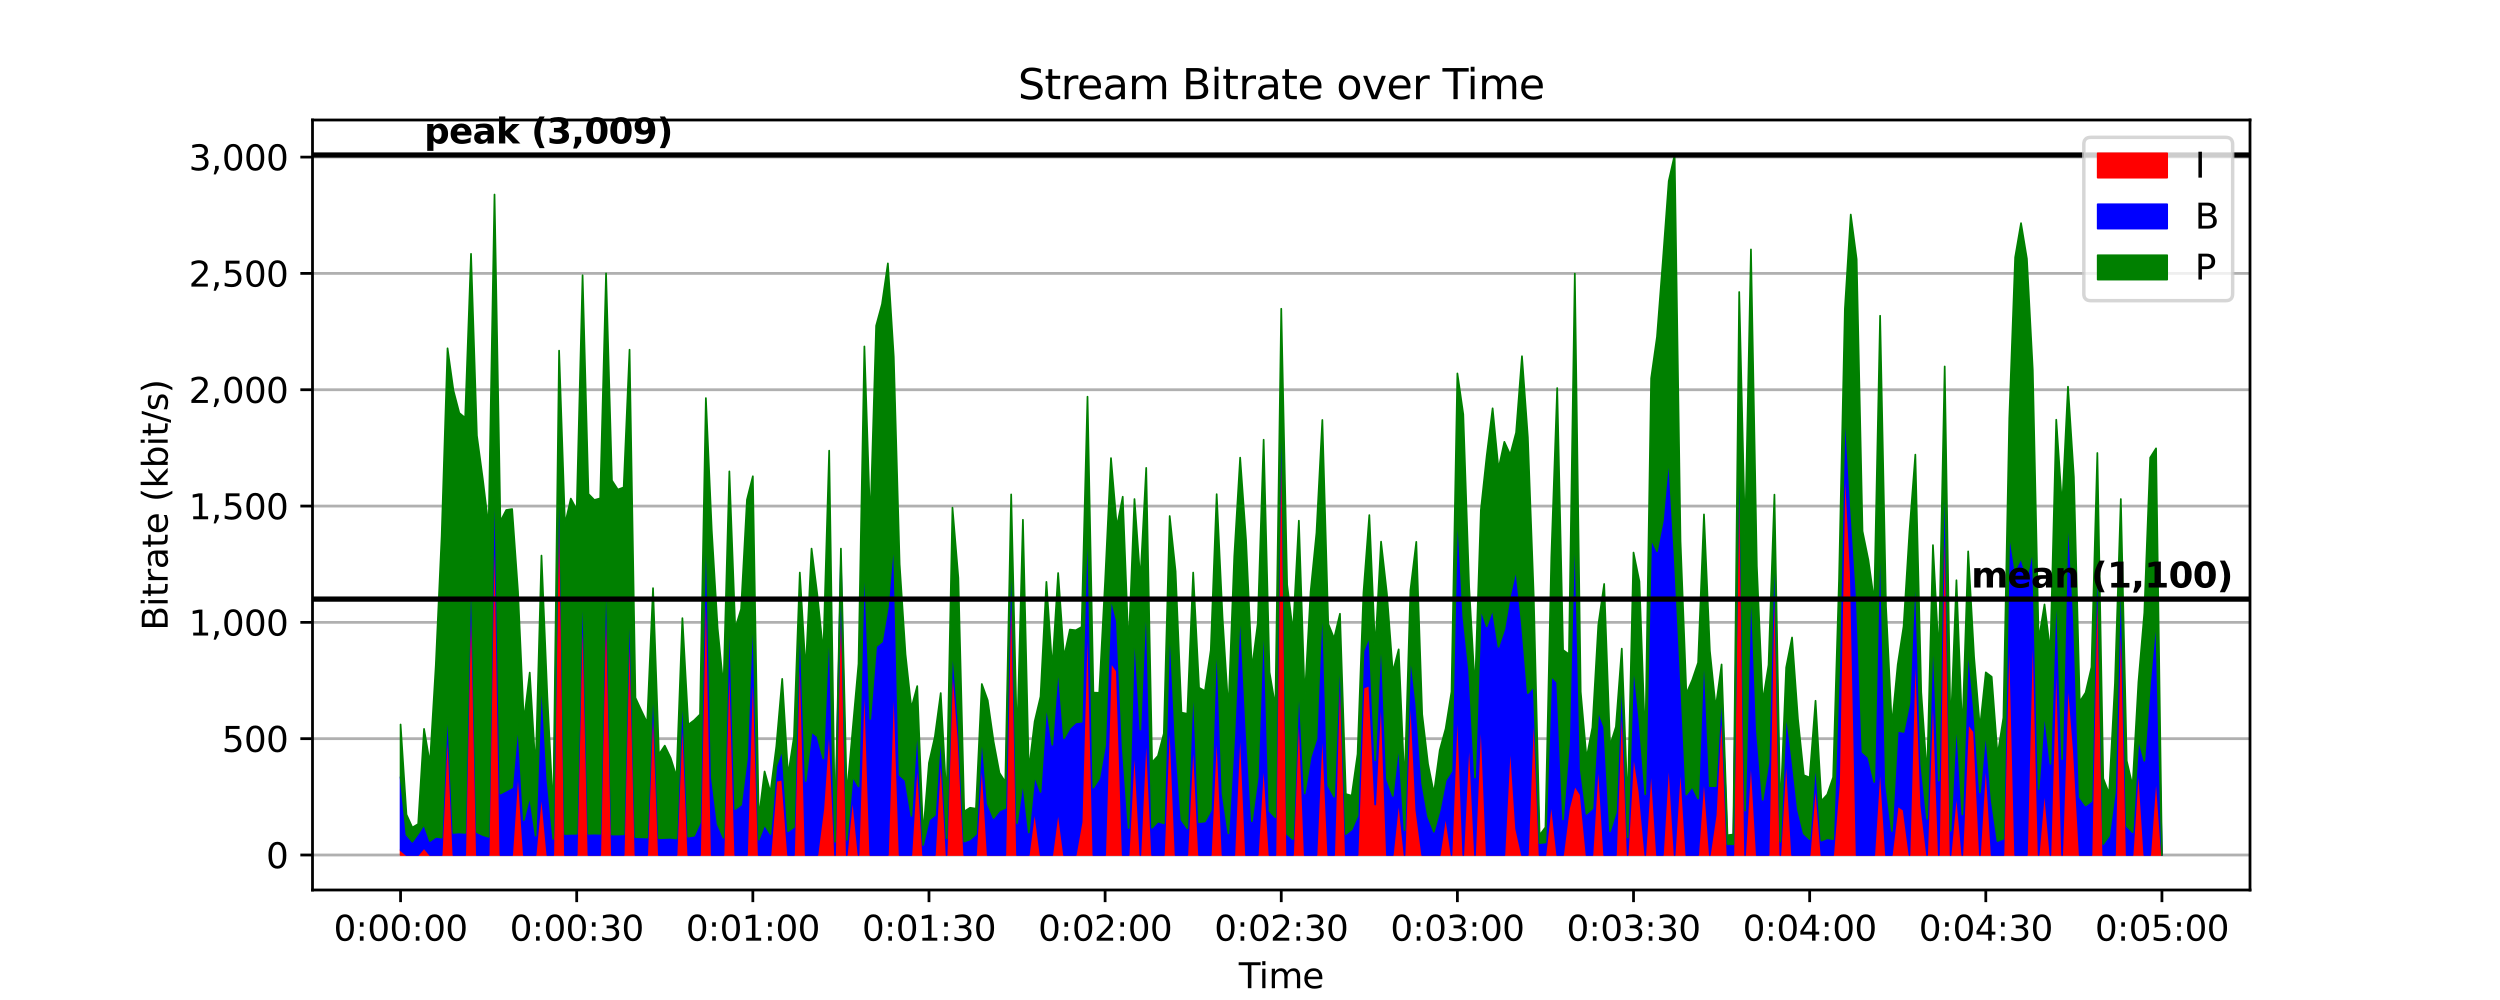 <?xml version="1.0" encoding="utf-8" standalone="no"?>
<!DOCTYPE svg PUBLIC "-//W3C//DTD SVG 1.1//EN"
  "http://www.w3.org/Graphics/SVG/1.1/DTD/svg11.dtd">
<svg xmlns:xlink="http://www.w3.org/1999/xlink" width="720pt" height="288pt" viewBox="0 0 720 288" xmlns="http://www.w3.org/2000/svg" version="1.1">
 <defs>
  <style type="text/css">*{stroke-linejoin: round; stroke-linecap: butt}</style>
 </defs>
 <g id="figure_1">
  <g id="patch_1">
   <path d="M 0 288 
L 720 288 
L 720 0 
L 0 0 
z
" style="fill: #ffffff"/>
  </g>
  <g id="axes_1">
   <g id="patch_2">
    <path d="M 90 256.32 
L 648 256.32 
L 648 34.56 
L 90 34.56 
z
" style="fill: #ffffff"/>
   </g>
   <g id="matplotlib.axis_1">
    <g id="xtick_1">
     <g id="line2d_1">
      <defs>
       <path id="m3ebd8758fd" d="M 0 0 
L 0 3.5 
" style="stroke: #000000; stroke-width: 0.8"/>
      </defs>
      <g>
       <use xlink:href="#m3ebd8758fd" x="115.364" y="256.32" style="stroke: #000000; stroke-width: 0.8"/>
      </g>
     </g>
     <g id="text_1">
      <!-- 0:00:00 -->
      <g transform="translate(96.089 270.918) scale(0.1 -0.1)">
       <defs>
        <path id="DejaVuSans-30" d="M 2034 4250 
Q 1547 4250 1301 3770 
Q 1056 3291 1056 2328 
Q 1056 1369 1301 889 
Q 1547 409 2034 409 
Q 2525 409 2770 889 
Q 3016 1369 3016 2328 
Q 3016 3291 2770 3770 
Q 2525 4250 2034 4250 
z
M 2034 4750 
Q 2819 4750 3233 4129 
Q 3647 3509 3647 2328 
Q 3647 1150 3233 529 
Q 2819 -91 2034 -91 
Q 1250 -91 836 529 
Q 422 1150 422 2328 
Q 422 3509 836 4129 
Q 1250 4750 2034 4750 
z
" transform="scale(0.016)"/>
        <path id="DejaVuSans-3a" d="M 750 794 
L 1409 794 
L 1409 0 
L 750 0 
L 750 794 
z
M 750 3309 
L 1409 3309 
L 1409 2516 
L 750 2516 
L 750 3309 
z
" transform="scale(0.016)"/>
       </defs>
       <use xlink:href="#DejaVuSans-30"/>
       <use xlink:href="#DejaVuSans-3a" x="63.623"/>
       <use xlink:href="#DejaVuSans-30" x="97.314"/>
       <use xlink:href="#DejaVuSans-30" x="160.938"/>
       <use xlink:href="#DejaVuSans-3a" x="224.561"/>
       <use xlink:href="#DejaVuSans-30" x="258.252"/>
       <use xlink:href="#DejaVuSans-30" x="321.875"/>
      </g>
     </g>
    </g>
    <g id="xtick_2">
     <g id="line2d_2">
      <g>
       <use xlink:href="#m3ebd8758fd" x="166.091" y="256.32" style="stroke: #000000; stroke-width: 0.8"/>
      </g>
     </g>
     <g id="text_2">
      <!-- 0:00:30 -->
      <g transform="translate(146.816 270.918) scale(0.1 -0.1)">
       <defs>
        <path id="DejaVuSans-33" d="M 2597 2516 
Q 3050 2419 3304 2112 
Q 3559 1806 3559 1356 
Q 3559 666 3084 287 
Q 2609 -91 1734 -91 
Q 1441 -91 1130 -33 
Q 819 25 488 141 
L 488 750 
Q 750 597 1062 519 
Q 1375 441 1716 441 
Q 2309 441 2620 675 
Q 2931 909 2931 1356 
Q 2931 1769 2642 2001 
Q 2353 2234 1838 2234 
L 1294 2234 
L 1294 2753 
L 1863 2753 
Q 2328 2753 2575 2939 
Q 2822 3125 2822 3475 
Q 2822 3834 2567 4026 
Q 2313 4219 1838 4219 
Q 1578 4219 1281 4162 
Q 984 4106 628 3988 
L 628 4550 
Q 988 4650 1302 4700 
Q 1616 4750 1894 4750 
Q 2613 4750 3031 4423 
Q 3450 4097 3450 3541 
Q 3450 3153 3228 2886 
Q 3006 2619 2597 2516 
z
" transform="scale(0.016)"/>
       </defs>
       <use xlink:href="#DejaVuSans-30"/>
       <use xlink:href="#DejaVuSans-3a" x="63.623"/>
       <use xlink:href="#DejaVuSans-30" x="97.314"/>
       <use xlink:href="#DejaVuSans-30" x="160.938"/>
       <use xlink:href="#DejaVuSans-3a" x="224.561"/>
       <use xlink:href="#DejaVuSans-33" x="258.252"/>
       <use xlink:href="#DejaVuSans-30" x="321.875"/>
      </g>
     </g>
    </g>
    <g id="xtick_3">
     <g id="line2d_3">
      <g>
       <use xlink:href="#m3ebd8758fd" x="216.818" y="256.32" style="stroke: #000000; stroke-width: 0.8"/>
      </g>
     </g>
     <g id="text_3">
      <!-- 0:01:00 -->
      <g transform="translate(197.543 270.918) scale(0.1 -0.1)">
       <defs>
        <path id="DejaVuSans-31" d="M 794 531 
L 1825 531 
L 1825 4091 
L 703 3866 
L 703 4441 
L 1819 4666 
L 2450 4666 
L 2450 531 
L 3481 531 
L 3481 0 
L 794 0 
L 794 531 
z
" transform="scale(0.016)"/>
       </defs>
       <use xlink:href="#DejaVuSans-30"/>
       <use xlink:href="#DejaVuSans-3a" x="63.623"/>
       <use xlink:href="#DejaVuSans-30" x="97.314"/>
       <use xlink:href="#DejaVuSans-31" x="160.938"/>
       <use xlink:href="#DejaVuSans-3a" x="224.561"/>
       <use xlink:href="#DejaVuSans-30" x="258.252"/>
       <use xlink:href="#DejaVuSans-30" x="321.875"/>
      </g>
     </g>
    </g>
    <g id="xtick_4">
     <g id="line2d_4">
      <g>
       <use xlink:href="#m3ebd8758fd" x="267.545" y="256.32" style="stroke: #000000; stroke-width: 0.8"/>
      </g>
     </g>
     <g id="text_4">
      <!-- 0:01:30 -->
      <g transform="translate(248.27 270.918) scale(0.1 -0.1)">
       <use xlink:href="#DejaVuSans-30"/>
       <use xlink:href="#DejaVuSans-3a" x="63.623"/>
       <use xlink:href="#DejaVuSans-30" x="97.314"/>
       <use xlink:href="#DejaVuSans-31" x="160.938"/>
       <use xlink:href="#DejaVuSans-3a" x="224.561"/>
       <use xlink:href="#DejaVuSans-33" x="258.252"/>
       <use xlink:href="#DejaVuSans-30" x="321.875"/>
      </g>
     </g>
    </g>
    <g id="xtick_5">
     <g id="line2d_5">
      <g>
       <use xlink:href="#m3ebd8758fd" x="318.273" y="256.32" style="stroke: #000000; stroke-width: 0.8"/>
      </g>
     </g>
     <g id="text_5">
      <!-- 0:02:00 -->
      <g transform="translate(298.998 270.918) scale(0.1 -0.1)">
       <defs>
        <path id="DejaVuSans-32" d="M 1228 531 
L 3431 531 
L 3431 0 
L 469 0 
L 469 531 
Q 828 903 1448 1529 
Q 2069 2156 2228 2338 
Q 2531 2678 2651 2914 
Q 2772 3150 2772 3378 
Q 2772 3750 2511 3984 
Q 2250 4219 1831 4219 
Q 1534 4219 1204 4116 
Q 875 4013 500 3803 
L 500 4441 
Q 881 4594 1212 4672 
Q 1544 4750 1819 4750 
Q 2544 4750 2975 4387 
Q 3406 4025 3406 3419 
Q 3406 3131 3298 2873 
Q 3191 2616 2906 2266 
Q 2828 2175 2409 1742 
Q 1991 1309 1228 531 
z
" transform="scale(0.016)"/>
       </defs>
       <use xlink:href="#DejaVuSans-30"/>
       <use xlink:href="#DejaVuSans-3a" x="63.623"/>
       <use xlink:href="#DejaVuSans-30" x="97.314"/>
       <use xlink:href="#DejaVuSans-32" x="160.938"/>
       <use xlink:href="#DejaVuSans-3a" x="224.561"/>
       <use xlink:href="#DejaVuSans-30" x="258.252"/>
       <use xlink:href="#DejaVuSans-30" x="321.875"/>
      </g>
     </g>
    </g>
    <g id="xtick_6">
     <g id="line2d_6">
      <g>
       <use xlink:href="#m3ebd8758fd" x="369" y="256.32" style="stroke: #000000; stroke-width: 0.8"/>
      </g>
     </g>
     <g id="text_6">
      <!-- 0:02:30 -->
      <g transform="translate(349.725 270.918) scale(0.1 -0.1)">
       <use xlink:href="#DejaVuSans-30"/>
       <use xlink:href="#DejaVuSans-3a" x="63.623"/>
       <use xlink:href="#DejaVuSans-30" x="97.314"/>
       <use xlink:href="#DejaVuSans-32" x="160.938"/>
       <use xlink:href="#DejaVuSans-3a" x="224.561"/>
       <use xlink:href="#DejaVuSans-33" x="258.252"/>
       <use xlink:href="#DejaVuSans-30" x="321.875"/>
      </g>
     </g>
    </g>
    <g id="xtick_7">
     <g id="line2d_7">
      <g>
       <use xlink:href="#m3ebd8758fd" x="419.727" y="256.32" style="stroke: #000000; stroke-width: 0.8"/>
      </g>
     </g>
     <g id="text_7">
      <!-- 0:03:00 -->
      <g transform="translate(400.452 270.918) scale(0.1 -0.1)">
       <use xlink:href="#DejaVuSans-30"/>
       <use xlink:href="#DejaVuSans-3a" x="63.623"/>
       <use xlink:href="#DejaVuSans-30" x="97.314"/>
       <use xlink:href="#DejaVuSans-33" x="160.938"/>
       <use xlink:href="#DejaVuSans-3a" x="224.561"/>
       <use xlink:href="#DejaVuSans-30" x="258.252"/>
       <use xlink:href="#DejaVuSans-30" x="321.875"/>
      </g>
     </g>
    </g>
    <g id="xtick_8">
     <g id="line2d_8">
      <g>
       <use xlink:href="#m3ebd8758fd" x="470.455" y="256.32" style="stroke: #000000; stroke-width: 0.8"/>
      </g>
     </g>
     <g id="text_8">
      <!-- 0:03:30 -->
      <g transform="translate(451.18 270.918) scale(0.1 -0.1)">
       <use xlink:href="#DejaVuSans-30"/>
       <use xlink:href="#DejaVuSans-3a" x="63.623"/>
       <use xlink:href="#DejaVuSans-30" x="97.314"/>
       <use xlink:href="#DejaVuSans-33" x="160.938"/>
       <use xlink:href="#DejaVuSans-3a" x="224.561"/>
       <use xlink:href="#DejaVuSans-33" x="258.252"/>
       <use xlink:href="#DejaVuSans-30" x="321.875"/>
      </g>
     </g>
    </g>
    <g id="xtick_9">
     <g id="line2d_9">
      <g>
       <use xlink:href="#m3ebd8758fd" x="521.182" y="256.32" style="stroke: #000000; stroke-width: 0.8"/>
      </g>
     </g>
     <g id="text_9">
      <!-- 0:04:00 -->
      <g transform="translate(501.907 270.918) scale(0.1 -0.1)">
       <defs>
        <path id="DejaVuSans-34" d="M 2419 4116 
L 825 1625 
L 2419 1625 
L 2419 4116 
z
M 2253 4666 
L 3047 4666 
L 3047 1625 
L 3713 1625 
L 3713 1100 
L 3047 1100 
L 3047 0 
L 2419 0 
L 2419 1100 
L 313 1100 
L 313 1709 
L 2253 4666 
z
" transform="scale(0.016)"/>
       </defs>
       <use xlink:href="#DejaVuSans-30"/>
       <use xlink:href="#DejaVuSans-3a" x="63.623"/>
       <use xlink:href="#DejaVuSans-30" x="97.314"/>
       <use xlink:href="#DejaVuSans-34" x="160.938"/>
       <use xlink:href="#DejaVuSans-3a" x="224.561"/>
       <use xlink:href="#DejaVuSans-30" x="258.252"/>
       <use xlink:href="#DejaVuSans-30" x="321.875"/>
      </g>
     </g>
    </g>
    <g id="xtick_10">
     <g id="line2d_10">
      <g>
       <use xlink:href="#m3ebd8758fd" x="571.909" y="256.32" style="stroke: #000000; stroke-width: 0.8"/>
      </g>
     </g>
     <g id="text_10">
      <!-- 0:04:30 -->
      <g transform="translate(552.634 270.918) scale(0.1 -0.1)">
       <use xlink:href="#DejaVuSans-30"/>
       <use xlink:href="#DejaVuSans-3a" x="63.623"/>
       <use xlink:href="#DejaVuSans-30" x="97.314"/>
       <use xlink:href="#DejaVuSans-34" x="160.938"/>
       <use xlink:href="#DejaVuSans-3a" x="224.561"/>
       <use xlink:href="#DejaVuSans-33" x="258.252"/>
       <use xlink:href="#DejaVuSans-30" x="321.875"/>
      </g>
     </g>
    </g>
    <g id="xtick_11">
     <g id="line2d_11">
      <g>
       <use xlink:href="#m3ebd8758fd" x="622.636" y="256.32" style="stroke: #000000; stroke-width: 0.8"/>
      </g>
     </g>
     <g id="text_11">
      <!-- 0:05:00 -->
      <g transform="translate(603.361 270.918) scale(0.1 -0.1)">
       <defs>
        <path id="DejaVuSans-35" d="M 691 4666 
L 3169 4666 
L 3169 4134 
L 1269 4134 
L 1269 2991 
Q 1406 3038 1543 3061 
Q 1681 3084 1819 3084 
Q 2600 3084 3056 2656 
Q 3513 2228 3513 1497 
Q 3513 744 3044 326 
Q 2575 -91 1722 -91 
Q 1428 -91 1123 -41 
Q 819 9 494 109 
L 494 744 
Q 775 591 1075 516 
Q 1375 441 1709 441 
Q 2250 441 2565 725 
Q 2881 1009 2881 1497 
Q 2881 1984 2565 2268 
Q 2250 2553 1709 2553 
Q 1456 2553 1204 2497 
Q 953 2441 691 2322 
L 691 4666 
z
" transform="scale(0.016)"/>
       </defs>
       <use xlink:href="#DejaVuSans-30"/>
       <use xlink:href="#DejaVuSans-3a" x="63.623"/>
       <use xlink:href="#DejaVuSans-30" x="97.314"/>
       <use xlink:href="#DejaVuSans-35" x="160.938"/>
       <use xlink:href="#DejaVuSans-3a" x="224.561"/>
       <use xlink:href="#DejaVuSans-30" x="258.252"/>
       <use xlink:href="#DejaVuSans-30" x="321.875"/>
      </g>
     </g>
    </g>
    <g id="text_12">
     <!-- Time -->
     <g transform="translate(356.766 284.597) scale(0.1 -0.1)">
      <defs>
       <path id="DejaVuSans-54" d="M -19 4666 
L 3928 4666 
L 3928 4134 
L 2272 4134 
L 2272 0 
L 1638 0 
L 1638 4134 
L -19 4134 
L -19 4666 
z
" transform="scale(0.016)"/>
       <path id="DejaVuSans-69" d="M 603 3500 
L 1178 3500 
L 1178 0 
L 603 0 
L 603 3500 
z
M 603 4863 
L 1178 4863 
L 1178 4134 
L 603 4134 
L 603 4863 
z
" transform="scale(0.016)"/>
       <path id="DejaVuSans-6d" d="M 3328 2828 
Q 3544 3216 3844 3400 
Q 4144 3584 4550 3584 
Q 5097 3584 5394 3201 
Q 5691 2819 5691 2113 
L 5691 0 
L 5113 0 
L 5113 2094 
Q 5113 2597 4934 2840 
Q 4756 3084 4391 3084 
Q 3944 3084 3684 2787 
Q 3425 2491 3425 1978 
L 3425 0 
L 2847 0 
L 2847 2094 
Q 2847 2600 2669 2842 
Q 2491 3084 2119 3084 
Q 1678 3084 1418 2786 
Q 1159 2488 1159 1978 
L 1159 0 
L 581 0 
L 581 3500 
L 1159 3500 
L 1159 2956 
Q 1356 3278 1631 3431 
Q 1906 3584 2284 3584 
Q 2666 3584 2933 3390 
Q 3200 3197 3328 2828 
z
" transform="scale(0.016)"/>
       <path id="DejaVuSans-65" d="M 3597 1894 
L 3597 1613 
L 953 1613 
Q 991 1019 1311 708 
Q 1631 397 2203 397 
Q 2534 397 2845 478 
Q 3156 559 3463 722 
L 3463 178 
Q 3153 47 2828 -22 
Q 2503 -91 2169 -91 
Q 1331 -91 842 396 
Q 353 884 353 1716 
Q 353 2575 817 3079 
Q 1281 3584 2069 3584 
Q 2775 3584 3186 3129 
Q 3597 2675 3597 1894 
z
M 3022 2063 
Q 3016 2534 2758 2815 
Q 2500 3097 2075 3097 
Q 1594 3097 1305 2825 
Q 1016 2553 972 2059 
L 3022 2063 
z
" transform="scale(0.016)"/>
      </defs>
      <use xlink:href="#DejaVuSans-54"/>
      <use xlink:href="#DejaVuSans-69" x="57.959"/>
      <use xlink:href="#DejaVuSans-6d" x="85.742"/>
      <use xlink:href="#DejaVuSans-65" x="183.154"/>
     </g>
    </g>
   </g>
   <g id="matplotlib.axis_2">
    <g id="ytick_1">
     <g id="line2d_12">
      <path d="M 90 246.24 
L 648 246.24 
" clip-path="url(#p30d072c275)" style="fill: none; stroke: #b0b0b0; stroke-width: 0.8; stroke-linecap: square"/>
     </g>
     <g id="line2d_13">
      <defs>
       <path id="mb0ae697059" d="M 0 0 
L -3.5 0 
" style="stroke: #000000; stroke-width: 0.8"/>
      </defs>
      <g>
       <use xlink:href="#mb0ae697059" x="90" y="246.24" style="stroke: #000000; stroke-width: 0.8"/>
      </g>
     </g>
     <g id="text_13">
      <!-- 0 -->
      <g transform="translate(76.638 250.039) scale(0.1 -0.1)">
       <use xlink:href="#DejaVuSans-30"/>
      </g>
     </g>
    </g>
    <g id="ytick_2">
     <g id="line2d_14">
      <path d="M 90 212.74 
L 648 212.74 
" clip-path="url(#p30d072c275)" style="fill: none; stroke: #b0b0b0; stroke-width: 0.8; stroke-linecap: square"/>
     </g>
     <g id="line2d_15">
      <g>
       <use xlink:href="#mb0ae697059" x="90" y="212.74" style="stroke: #000000; stroke-width: 0.8"/>
      </g>
     </g>
     <g id="text_14">
      <!-- 500 -->
      <g transform="translate(63.913 216.54) scale(0.1 -0.1)">
       <use xlink:href="#DejaVuSans-35"/>
       <use xlink:href="#DejaVuSans-30" x="63.623"/>
       <use xlink:href="#DejaVuSans-30" x="127.246"/>
      </g>
     </g>
    </g>
    <g id="ytick_3">
     <g id="line2d_16">
      <path d="M 90 179.241 
L 648 179.241 
" clip-path="url(#p30d072c275)" style="fill: none; stroke: #b0b0b0; stroke-width: 0.8; stroke-linecap: square"/>
     </g>
     <g id="line2d_17">
      <g>
       <use xlink:href="#mb0ae697059" x="90" y="179.241" style="stroke: #000000; stroke-width: 0.8"/>
      </g>
     </g>
     <g id="text_15">
      <!-- 1,000 -->
      <g transform="translate(54.372 183.04) scale(0.1 -0.1)">
       <defs>
        <path id="DejaVuSans-2c" d="M 750 794 
L 1409 794 
L 1409 256 
L 897 -744 
L 494 -744 
L 750 256 
L 750 794 
z
" transform="scale(0.016)"/>
       </defs>
       <use xlink:href="#DejaVuSans-31"/>
       <use xlink:href="#DejaVuSans-2c" x="63.623"/>
       <use xlink:href="#DejaVuSans-30" x="95.41"/>
       <use xlink:href="#DejaVuSans-30" x="159.033"/>
       <use xlink:href="#DejaVuSans-30" x="222.656"/>
      </g>
     </g>
    </g>
    <g id="ytick_4">
     <g id="line2d_18">
      <path d="M 90 145.741 
L 648 145.741 
" clip-path="url(#p30d072c275)" style="fill: none; stroke: #b0b0b0; stroke-width: 0.8; stroke-linecap: square"/>
     </g>
     <g id="line2d_19">
      <g>
       <use xlink:href="#mb0ae697059" x="90" y="145.741" style="stroke: #000000; stroke-width: 0.8"/>
      </g>
     </g>
     <g id="text_16">
      <!-- 1,500 -->
      <g transform="translate(54.372 149.541) scale(0.1 -0.1)">
       <use xlink:href="#DejaVuSans-31"/>
       <use xlink:href="#DejaVuSans-2c" x="63.623"/>
       <use xlink:href="#DejaVuSans-35" x="95.41"/>
       <use xlink:href="#DejaVuSans-30" x="159.033"/>
       <use xlink:href="#DejaVuSans-30" x="222.656"/>
      </g>
     </g>
    </g>
    <g id="ytick_5">
     <g id="line2d_20">
      <path d="M 90 112.242 
L 648 112.242 
" clip-path="url(#p30d072c275)" style="fill: none; stroke: #b0b0b0; stroke-width: 0.8; stroke-linecap: square"/>
     </g>
     <g id="line2d_21">
      <g>
       <use xlink:href="#mb0ae697059" x="90" y="112.242" style="stroke: #000000; stroke-width: 0.8"/>
      </g>
     </g>
     <g id="text_17">
      <!-- 2,000 -->
      <g transform="translate(54.372 116.041) scale(0.1 -0.1)">
       <use xlink:href="#DejaVuSans-32"/>
       <use xlink:href="#DejaVuSans-2c" x="63.623"/>
       <use xlink:href="#DejaVuSans-30" x="95.41"/>
       <use xlink:href="#DejaVuSans-30" x="159.033"/>
       <use xlink:href="#DejaVuSans-30" x="222.656"/>
      </g>
     </g>
    </g>
    <g id="ytick_6">
     <g id="line2d_22">
      <path d="M 90 78.742 
L 648 78.742 
" clip-path="url(#p30d072c275)" style="fill: none; stroke: #b0b0b0; stroke-width: 0.8; stroke-linecap: square"/>
     </g>
     <g id="line2d_23">
      <g>
       <use xlink:href="#mb0ae697059" x="90" y="78.742" style="stroke: #000000; stroke-width: 0.8"/>
      </g>
     </g>
     <g id="text_18">
      <!-- 2,500 -->
      <g transform="translate(54.372 82.542) scale(0.1 -0.1)">
       <use xlink:href="#DejaVuSans-32"/>
       <use xlink:href="#DejaVuSans-2c" x="63.623"/>
       <use xlink:href="#DejaVuSans-35" x="95.41"/>
       <use xlink:href="#DejaVuSans-30" x="159.033"/>
       <use xlink:href="#DejaVuSans-30" x="222.656"/>
      </g>
     </g>
    </g>
    <g id="ytick_7">
     <g id="line2d_24">
      <path d="M 90 45.243 
L 648 45.243 
" clip-path="url(#p30d072c275)" style="fill: none; stroke: #b0b0b0; stroke-width: 0.8; stroke-linecap: square"/>
     </g>
     <g id="line2d_25">
      <g>
       <use xlink:href="#mb0ae697059" x="90" y="45.243" style="stroke: #000000; stroke-width: 0.8"/>
      </g>
     </g>
     <g id="text_19">
      <!-- 3,000 -->
      <g transform="translate(54.372 49.042) scale(0.1 -0.1)">
       <use xlink:href="#DejaVuSans-33"/>
       <use xlink:href="#DejaVuSans-2c" x="63.623"/>
       <use xlink:href="#DejaVuSans-30" x="95.41"/>
       <use xlink:href="#DejaVuSans-30" x="159.033"/>
       <use xlink:href="#DejaVuSans-30" x="222.656"/>
      </g>
     </g>
    </g>
    <g id="text_20">
     <!-- Bitrate (kbit/s) -->
     <g transform="translate(48.292 181.574) rotate(-90) scale(0.1 -0.1)">
      <defs>
       <path id="DejaVuSans-42" d="M 1259 2228 
L 1259 519 
L 2272 519 
Q 2781 519 3026 730 
Q 3272 941 3272 1375 
Q 3272 1813 3026 2020 
Q 2781 2228 2272 2228 
L 1259 2228 
z
M 1259 4147 
L 1259 2741 
L 2194 2741 
Q 2656 2741 2882 2914 
Q 3109 3088 3109 3444 
Q 3109 3797 2882 3972 
Q 2656 4147 2194 4147 
L 1259 4147 
z
M 628 4666 
L 2241 4666 
Q 2963 4666 3353 4366 
Q 3744 4066 3744 3513 
Q 3744 3084 3544 2831 
Q 3344 2578 2956 2516 
Q 3422 2416 3680 2098 
Q 3938 1781 3938 1306 
Q 3938 681 3513 340 
Q 3088 0 2303 0 
L 628 0 
L 628 4666 
z
" transform="scale(0.016)"/>
       <path id="DejaVuSans-74" d="M 1172 4494 
L 1172 3500 
L 2356 3500 
L 2356 3053 
L 1172 3053 
L 1172 1153 
Q 1172 725 1289 603 
Q 1406 481 1766 481 
L 2356 481 
L 2356 0 
L 1766 0 
Q 1100 0 847 248 
Q 594 497 594 1153 
L 594 3053 
L 172 3053 
L 172 3500 
L 594 3500 
L 594 4494 
L 1172 4494 
z
" transform="scale(0.016)"/>
       <path id="DejaVuSans-72" d="M 2631 2963 
Q 2534 3019 2420 3045 
Q 2306 3072 2169 3072 
Q 1681 3072 1420 2755 
Q 1159 2438 1159 1844 
L 1159 0 
L 581 0 
L 581 3500 
L 1159 3500 
L 1159 2956 
Q 1341 3275 1631 3429 
Q 1922 3584 2338 3584 
Q 2397 3584 2469 3576 
Q 2541 3569 2628 3553 
L 2631 2963 
z
" transform="scale(0.016)"/>
       <path id="DejaVuSans-61" d="M 2194 1759 
Q 1497 1759 1228 1600 
Q 959 1441 959 1056 
Q 959 750 1161 570 
Q 1363 391 1709 391 
Q 2188 391 2477 730 
Q 2766 1069 2766 1631 
L 2766 1759 
L 2194 1759 
z
M 3341 1997 
L 3341 0 
L 2766 0 
L 2766 531 
Q 2569 213 2275 61 
Q 1981 -91 1556 -91 
Q 1019 -91 701 211 
Q 384 513 384 1019 
Q 384 1609 779 1909 
Q 1175 2209 1959 2209 
L 2766 2209 
L 2766 2266 
Q 2766 2663 2505 2880 
Q 2244 3097 1772 3097 
Q 1472 3097 1187 3025 
Q 903 2953 641 2809 
L 641 3341 
Q 956 3463 1253 3523 
Q 1550 3584 1831 3584 
Q 2591 3584 2966 3190 
Q 3341 2797 3341 1997 
z
" transform="scale(0.016)"/>
       <path id="DejaVuSans-20" transform="scale(0.016)"/>
       <path id="DejaVuSans-28" d="M 1984 4856 
Q 1566 4138 1362 3434 
Q 1159 2731 1159 2009 
Q 1159 1288 1364 580 
Q 1569 -128 1984 -844 
L 1484 -844 
Q 1016 -109 783 600 
Q 550 1309 550 2009 
Q 550 2706 781 3412 
Q 1013 4119 1484 4856 
L 1984 4856 
z
" transform="scale(0.016)"/>
       <path id="DejaVuSans-6b" d="M 581 4863 
L 1159 4863 
L 1159 1991 
L 2875 3500 
L 3609 3500 
L 1753 1863 
L 3688 0 
L 2938 0 
L 1159 1709 
L 1159 0 
L 581 0 
L 581 4863 
z
" transform="scale(0.016)"/>
       <path id="DejaVuSans-62" d="M 3116 1747 
Q 3116 2381 2855 2742 
Q 2594 3103 2138 3103 
Q 1681 3103 1420 2742 
Q 1159 2381 1159 1747 
Q 1159 1113 1420 752 
Q 1681 391 2138 391 
Q 2594 391 2855 752 
Q 3116 1113 3116 1747 
z
M 1159 2969 
Q 1341 3281 1617 3432 
Q 1894 3584 2278 3584 
Q 2916 3584 3314 3078 
Q 3713 2572 3713 1747 
Q 3713 922 3314 415 
Q 2916 -91 2278 -91 
Q 1894 -91 1617 61 
Q 1341 213 1159 525 
L 1159 0 
L 581 0 
L 581 4863 
L 1159 4863 
L 1159 2969 
z
" transform="scale(0.016)"/>
       <path id="DejaVuSans-2f" d="M 1625 4666 
L 2156 4666 
L 531 -594 
L 0 -594 
L 1625 4666 
z
" transform="scale(0.016)"/>
       <path id="DejaVuSans-73" d="M 2834 3397 
L 2834 2853 
Q 2591 2978 2328 3040 
Q 2066 3103 1784 3103 
Q 1356 3103 1142 2972 
Q 928 2841 928 2578 
Q 928 2378 1081 2264 
Q 1234 2150 1697 2047 
L 1894 2003 
Q 2506 1872 2764 1633 
Q 3022 1394 3022 966 
Q 3022 478 2636 193 
Q 2250 -91 1575 -91 
Q 1294 -91 989 -36 
Q 684 19 347 128 
L 347 722 
Q 666 556 975 473 
Q 1284 391 1588 391 
Q 1994 391 2212 530 
Q 2431 669 2431 922 
Q 2431 1156 2273 1281 
Q 2116 1406 1581 1522 
L 1381 1569 
Q 847 1681 609 1914 
Q 372 2147 372 2553 
Q 372 3047 722 3315 
Q 1072 3584 1716 3584 
Q 2034 3584 2315 3537 
Q 2597 3491 2834 3397 
z
" transform="scale(0.016)"/>
       <path id="DejaVuSans-29" d="M 513 4856 
L 1013 4856 
Q 1481 4119 1714 3412 
Q 1947 2706 1947 2009 
Q 1947 1309 1714 600 
Q 1481 -109 1013 -844 
L 513 -844 
Q 928 -128 1133 580 
Q 1338 1288 1338 2009 
Q 1338 2731 1133 3434 
Q 928 4138 513 4856 
z
" transform="scale(0.016)"/>
      </defs>
      <use xlink:href="#DejaVuSans-42"/>
      <use xlink:href="#DejaVuSans-69" x="68.604"/>
      <use xlink:href="#DejaVuSans-74" x="96.387"/>
      <use xlink:href="#DejaVuSans-72" x="135.596"/>
      <use xlink:href="#DejaVuSans-61" x="176.709"/>
      <use xlink:href="#DejaVuSans-74" x="237.988"/>
      <use xlink:href="#DejaVuSans-65" x="277.197"/>
      <use xlink:href="#DejaVuSans-20" x="338.721"/>
      <use xlink:href="#DejaVuSans-28" x="370.508"/>
      <use xlink:href="#DejaVuSans-6b" x="409.521"/>
      <use xlink:href="#DejaVuSans-62" x="467.432"/>
      <use xlink:href="#DejaVuSans-69" x="530.908"/>
      <use xlink:href="#DejaVuSans-74" x="558.691"/>
      <use xlink:href="#DejaVuSans-2f" x="597.9"/>
      <use xlink:href="#DejaVuSans-73" x="631.592"/>
      <use xlink:href="#DejaVuSans-29" x="683.691"/>
     </g>
    </g>
   </g>
   <g id="PolyCollection_1">
    <defs>
     <path id="ma62aacd6ca" d="M 115.364 -43.167 
L 115.364 -41.76 
L 117.055 -41.76 
L 118.745 -41.76 
L 120.436 -41.76 
L 122.127 -41.76 
L 123.818 -41.76 
L 125.509 -41.76 
L 127.2 -41.76 
L 128.891 -41.76 
L 130.582 -41.76 
L 132.273 -41.76 
L 133.964 -41.76 
L 135.655 -41.76 
L 137.345 -41.76 
L 139.036 -41.76 
L 140.727 -41.76 
L 142.418 -41.76 
L 144.109 -41.76 
L 145.8 -41.76 
L 147.491 -41.76 
L 149.182 -41.76 
L 150.873 -41.76 
L 152.564 -41.76 
L 154.255 -41.76 
L 155.945 -41.76 
L 157.636 -41.76 
L 159.327 -41.76 
L 161.018 -41.76 
L 162.709 -41.76 
L 164.4 -41.76 
L 166.091 -41.76 
L 167.782 -41.76 
L 169.473 -41.76 
L 171.164 -41.76 
L 172.855 -41.76 
L 174.545 -41.76 
L 176.236 -41.76 
L 177.927 -41.76 
L 179.618 -41.76 
L 181.309 -41.76 
L 183 -41.76 
L 184.691 -41.76 
L 186.382 -41.76 
L 188.073 -41.76 
L 189.764 -41.76 
L 191.455 -41.76 
L 193.145 -41.76 
L 194.836 -41.76 
L 196.527 -41.76 
L 198.218 -41.76 
L 199.909 -41.76 
L 201.6 -41.76 
L 203.291 -41.76 
L 204.982 -41.76 
L 206.673 -41.76 
L 208.364 -41.76 
L 210.055 -41.76 
L 211.745 -41.76 
L 213.436 -41.76 
L 215.127 -41.76 
L 216.818 -41.76 
L 218.509 -41.76 
L 220.2 -41.76 
L 221.891 -41.76 
L 223.582 -41.76 
L 225.273 -41.76 
L 226.964 -41.76 
L 228.655 -41.76 
L 230.345 -41.76 
L 232.036 -41.76 
L 233.727 -41.76 
L 235.418 -41.76 
L 237.109 -41.76 
L 238.8 -41.76 
L 240.491 -41.76 
L 242.182 -41.76 
L 243.873 -41.76 
L 245.564 -41.76 
L 247.255 -41.76 
L 248.945 -41.76 
L 250.636 -41.76 
L 252.327 -41.76 
L 254.018 -41.76 
L 255.709 -41.76 
L 257.4 -41.76 
L 259.091 -41.76 
L 260.782 -41.76 
L 262.473 -41.76 
L 264.164 -41.76 
L 265.855 -41.76 
L 267.545 -41.76 
L 269.236 -41.76 
L 270.927 -41.76 
L 272.618 -41.76 
L 274.309 -41.76 
L 276 -41.76 
L 277.691 -41.76 
L 279.382 -41.76 
L 281.073 -41.76 
L 282.764 -41.76 
L 284.455 -41.76 
L 286.145 -41.76 
L 287.836 -41.76 
L 289.527 -41.76 
L 291.218 -41.76 
L 292.909 -41.76 
L 294.6 -41.76 
L 296.291 -41.76 
L 297.982 -41.76 
L 299.673 -41.76 
L 301.364 -41.76 
L 303.055 -41.76 
L 304.745 -41.76 
L 306.436 -41.76 
L 308.127 -41.76 
L 309.818 -41.76 
L 311.509 -41.76 
L 313.2 -41.76 
L 314.891 -41.76 
L 316.582 -41.76 
L 318.273 -41.76 
L 319.964 -41.76 
L 321.655 -41.76 
L 323.345 -41.76 
L 325.036 -41.76 
L 326.727 -41.76 
L 328.418 -41.76 
L 330.109 -41.76 
L 331.8 -41.76 
L 333.491 -41.76 
L 335.182 -41.76 
L 336.873 -41.76 
L 338.564 -41.76 
L 340.255 -41.76 
L 341.945 -41.76 
L 343.636 -41.76 
L 345.327 -41.76 
L 347.018 -41.76 
L 348.709 -41.76 
L 350.4 -41.76 
L 352.091 -41.76 
L 353.782 -41.76 
L 355.473 -41.76 
L 357.164 -41.76 
L 358.855 -41.76 
L 360.545 -41.76 
L 362.236 -41.76 
L 363.927 -41.76 
L 365.618 -41.76 
L 367.309 -41.76 
L 369 -41.76 
L 370.691 -41.76 
L 372.382 -41.76 
L 374.073 -41.76 
L 375.764 -41.76 
L 377.455 -41.76 
L 379.145 -41.76 
L 380.836 -41.76 
L 382.527 -41.76 
L 384.218 -41.76 
L 385.909 -41.76 
L 387.6 -41.76 
L 389.291 -41.76 
L 390.982 -41.76 
L 392.673 -41.76 
L 394.364 -41.76 
L 396.055 -41.76 
L 397.745 -41.76 
L 399.436 -41.76 
L 401.127 -41.76 
L 402.818 -41.76 
L 404.509 -41.76 
L 406.2 -41.76 
L 407.891 -41.76 
L 409.582 -41.76 
L 411.273 -41.76 
L 412.964 -41.76 
L 414.655 -41.76 
L 416.345 -41.76 
L 418.036 -41.76 
L 419.727 -41.76 
L 421.418 -41.76 
L 423.109 -41.76 
L 424.8 -41.76 
L 426.491 -41.76 
L 428.182 -41.76 
L 429.873 -41.76 
L 431.564 -41.76 
L 433.255 -41.76 
L 434.945 -41.76 
L 436.636 -41.76 
L 438.327 -41.76 
L 440.018 -41.76 
L 441.709 -41.76 
L 443.4 -41.76 
L 445.091 -41.76 
L 446.782 -41.76 
L 448.473 -41.76 
L 450.164 -41.76 
L 451.855 -41.76 
L 453.545 -41.76 
L 455.236 -41.76 
L 456.927 -41.76 
L 458.618 -41.76 
L 460.309 -41.76 
L 462 -41.76 
L 463.691 -41.76 
L 465.382 -41.76 
L 467.073 -41.76 
L 468.764 -41.76 
L 470.455 -41.76 
L 472.145 -41.76 
L 473.836 -41.76 
L 475.527 -41.76 
L 477.218 -41.76 
L 478.909 -41.76 
L 480.6 -41.76 
L 482.291 -41.76 
L 483.982 -41.76 
L 485.673 -41.76 
L 487.364 -41.76 
L 489.055 -41.76 
L 490.745 -41.76 
L 492.436 -41.76 
L 494.127 -41.76 
L 495.818 -41.76 
L 497.509 -41.76 
L 499.2 -41.76 
L 500.891 -41.76 
L 502.582 -41.76 
L 504.273 -41.76 
L 505.964 -41.76 
L 507.655 -41.76 
L 509.345 -41.76 
L 511.036 -41.76 
L 512.727 -41.76 
L 514.418 -41.76 
L 516.109 -41.76 
L 517.8 -41.76 
L 519.491 -41.76 
L 521.182 -41.76 
L 522.873 -41.76 
L 524.564 -41.76 
L 526.255 -41.76 
L 527.945 -41.76 
L 529.636 -41.76 
L 531.327 -41.76 
L 533.018 -41.76 
L 534.709 -41.76 
L 536.4 -41.76 
L 538.091 -41.76 
L 539.782 -41.76 
L 541.473 -41.76 
L 543.164 -41.76 
L 544.855 -41.76 
L 546.545 -41.76 
L 548.236 -41.76 
L 549.927 -41.76 
L 551.618 -41.76 
L 553.309 -41.76 
L 555 -41.76 
L 556.691 -41.76 
L 558.382 -41.76 
L 560.073 -41.76 
L 561.764 -41.76 
L 563.455 -41.76 
L 565.145 -41.76 
L 566.836 -41.76 
L 568.527 -41.76 
L 570.218 -41.76 
L 571.909 -41.76 
L 573.6 -41.76 
L 575.291 -41.76 
L 576.982 -41.76 
L 578.673 -41.76 
L 580.364 -41.76 
L 582.055 -41.76 
L 583.745 -41.76 
L 585.436 -41.76 
L 587.127 -41.76 
L 588.818 -41.76 
L 590.509 -41.76 
L 592.2 -41.76 
L 593.891 -41.76 
L 595.582 -41.76 
L 597.273 -41.76 
L 598.964 -41.76 
L 600.655 -41.76 
L 602.345 -41.76 
L 604.036 -41.76 
L 605.727 -41.76 
L 607.418 -41.76 
L 609.109 -41.76 
L 610.8 -41.76 
L 612.491 -41.76 
L 614.182 -41.76 
L 615.873 -41.76 
L 617.564 -41.76 
L 619.255 -41.76 
L 620.945 -41.76 
L 622.636 -41.76 
L 622.636 -41.76 
L 622.636 -41.76 
L 620.945 -65.21 
L 619.255 -41.76 
L 617.564 -41.76 
L 615.873 -67.957 
L 614.182 -41.76 
L 612.491 -41.76 
L 610.8 -116.062 
L 609.109 -41.76 
L 607.418 -41.76 
L 605.727 -41.76 
L 604.036 -127.452 
L 602.345 -41.76 
L 600.655 -41.76 
L 598.964 -41.76 
L 597.273 -71.776 
L 595.582 -92.947 
L 593.891 -41.76 
L 592.2 -101.791 
L 590.509 -41.76 
L 588.818 -61.123 
L 587.127 -41.76 
L 585.436 -111.305 
L 583.745 -41.76 
L 582.055 -41.76 
L 580.364 -41.76 
L 578.673 -110.032 
L 576.982 -41.76 
L 575.291 -41.76 
L 573.6 -41.76 
L 571.909 -69.632 
L 570.218 -41.76 
L 568.527 -77.269 
L 566.836 -79.547 
L 565.145 -41.76 
L 563.455 -60.185 
L 561.764 -41.76 
L 560.073 -147.752 
L 558.382 -41.76 
L 556.691 -91.205 
L 555 -41.76 
L 553.309 -55.964 
L 551.618 -103.6 
L 549.927 -41.76 
L 548.236 -54.758 
L 546.545 -55.897 
L 544.855 -41.76 
L 543.164 -41.76 
L 541.473 -68.359 
L 539.782 -41.76 
L 538.091 -41.76 
L 536.4 -41.76 
L 534.709 -41.76 
L 533.018 -122.963 
L 531.327 -156.395 
L 529.636 -62.262 
L 527.945 -41.76 
L 526.255 -41.76 
L 524.564 -41.76 
L 522.873 -62.999 
L 521.182 -41.76 
L 519.491 -41.76 
L 517.8 -41.76 
L 516.109 -41.76 
L 514.418 -71.106 
L 512.727 -41.76 
L 511.036 -127.452 
L 509.345 -41.76 
L 507.655 -41.76 
L 505.964 -41.76 
L 504.273 -70.436 
L 502.582 -41.76 
L 500.891 -162.425 
L 499.2 -41.76 
L 497.509 -41.76 
L 495.818 -84.84 
L 494.127 -53.284 
L 492.436 -41.76 
L 490.745 -65.076 
L 489.055 -41.76 
L 487.364 -41.76 
L 485.673 -41.76 
L 483.982 -68.292 
L 482.291 -41.76 
L 480.6 -69.699 
L 478.909 -41.76 
L 477.218 -41.76 
L 475.527 -67.756 
L 473.836 -41.76 
L 472.145 -60.051 
L 470.455 -71.173 
L 468.764 -41.76 
L 467.073 -87.654 
L 465.382 -41.76 
L 463.691 -41.76 
L 462 -41.76 
L 460.309 -69.23 
L 458.618 -41.76 
L 456.927 -41.76 
L 455.236 -59.113 
L 453.545 -61.793 
L 451.855 -55.093 
L 450.164 -41.76 
L 448.473 -41.76 
L 446.782 -57.304 
L 445.091 -41.76 
L 443.4 -41.76 
L 441.709 -84.974 
L 440.018 -41.76 
L 438.327 -41.76 
L 436.636 -49.331 
L 434.945 -74.657 
L 433.255 -41.76 
L 431.564 -41.76 
L 429.873 -41.76 
L 428.182 -41.76 
L 426.491 -82.629 
L 424.8 -41.76 
L 423.109 -76.532 
L 421.418 -41.76 
L 419.727 -85.912 
L 418.036 -41.76 
L 416.345 -53.351 
L 414.655 -41.76 
L 412.964 -41.76 
L 411.273 -41.76 
L 409.582 -41.76 
L 407.891 -54.758 
L 406.2 -89.463 
L 404.509 -41.76 
L 402.818 -57.84 
L 401.127 -41.76 
L 399.436 -41.76 
L 397.745 -88.86 
L 396.055 -56.299 
L 394.364 -90.602 
L 392.673 -89.932 
L 390.982 -41.76 
L 389.291 -41.76 
L 387.6 -41.76 
L 385.909 -97.302 
L 384.218 -41.76 
L 382.527 -41.76 
L 380.836 -79.614 
L 379.145 -41.76 
L 377.455 -41.76 
L 375.764 -41.76 
L 374.073 -84.907 
L 372.382 -41.76 
L 370.691 -41.76 
L 369 -175.356 
L 367.309 -41.76 
L 365.618 -41.76 
L 363.927 -69.565 
L 362.236 -41.76 
L 360.545 -41.76 
L 358.855 -41.76 
L 357.164 -79.949 
L 355.473 -41.76 
L 353.782 -41.76 
L 352.091 -41.76 
L 350.4 -79.011 
L 348.709 -41.76 
L 347.018 -41.76 
L 345.327 -41.76 
L 343.636 -75.929 
L 341.945 -41.76 
L 340.255 -41.76 
L 338.564 -41.76 
L 336.873 -82.361 
L 335.182 -41.76 
L 333.491 -41.76 
L 331.8 -41.76 
L 330.109 -78.006 
L 328.418 -41.76 
L 326.727 -74.054 
L 325.036 -41.76 
L 323.345 -41.76 
L 321.655 -94.756 
L 319.964 -97.235 
L 318.273 -41.76 
L 316.582 -41.76 
L 314.891 -41.76 
L 313.2 -112.913 
L 311.509 -51.274 
L 309.818 -41.76 
L 308.127 -41.76 
L 306.436 -41.76 
L 304.745 -54.691 
L 303.055 -41.76 
L 301.364 -41.76 
L 299.673 -41.76 
L 297.982 -54.892 
L 296.291 -41.76 
L 294.6 -41.76 
L 292.909 -41.76 
L 291.218 -125.777 
L 289.527 -41.76 
L 287.836 -41.76 
L 286.145 -41.76 
L 284.455 -41.76 
L 282.764 -69.632 
L 281.073 -41.76 
L 279.382 -41.76 
L 277.691 -41.76 
L 276 -75.862 
L 274.309 -97.168 
L 272.618 -41.76 
L 270.927 -71.575 
L 269.236 -41.76 
L 267.545 -41.76 
L 265.855 -41.76 
L 264.164 -69.699 
L 262.473 -41.76 
L 260.782 -41.76 
L 259.091 -41.76 
L 257.4 -93.818 
L 255.709 -41.76 
L 254.018 -41.76 
L 252.327 -41.76 
L 250.636 -41.76 
L 248.945 -94.689 
L 247.255 -41.76 
L 245.564 -58.912 
L 243.873 -41.76 
L 242.182 -122.226 
L 240.491 -41.76 
L 238.8 -79.614 
L 237.109 -55.026 
L 235.418 -41.76 
L 233.727 -41.76 
L 232.036 -41.76 
L 230.345 -104.471 
L 228.655 -41.76 
L 226.964 -41.76 
L 225.273 -63.468 
L 223.582 -63.133 
L 221.891 -41.76 
L 220.2 -41.76 
L 218.509 -41.76 
L 216.818 -98.91 
L 215.127 -41.76 
L 213.436 -41.76 
L 211.745 -41.76 
L 210.055 -101.523 
L 208.364 -41.76 
L 206.673 -41.76 
L 204.982 -41.76 
L 203.291 -126.38 
L 201.6 -41.76 
L 199.909 -41.76 
L 198.218 -41.76 
L 196.527 -83.299 
L 194.836 -41.76 
L 193.145 -41.76 
L 191.455 -41.76 
L 189.764 -41.76 
L 188.073 -87.118 
L 186.382 -41.76 
L 184.691 -41.76 
L 183 -41.76 
L 181.309 -111.707 
L 179.618 -41.76 
L 177.927 -41.76 
L 176.236 -41.76 
L 174.545 -121.02 
L 172.855 -41.76 
L 171.164 -41.76 
L 169.473 -41.76 
L 167.782 -116.866 
L 166.091 -41.76 
L 164.4 -41.76 
L 162.709 -41.76 
L 161.018 -153.849 
L 159.327 -41.76 
L 157.636 -41.76 
L 155.945 -59.85 
L 154.255 -41.76 
L 152.564 -41.76 
L 150.873 -41.76 
L 149.182 -66.684 
L 147.491 -41.76 
L 145.8 -41.76 
L 144.109 -41.76 
L 142.418 -143.598 
L 140.727 -41.76 
L 139.036 -41.76 
L 137.345 -41.76 
L 135.655 -121.489 
L 133.964 -41.76 
L 132.273 -41.76 
L 130.582 -41.76 
L 128.891 -79.346 
L 127.2 -41.76 
L 125.509 -41.76 
L 123.818 -41.76 
L 122.127 -43.837 
L 120.436 -41.76 
L 118.745 -41.76 
L 117.055 -41.76 
L 115.364 -43.167 
z
" style="stroke: #ff0000; stroke-width: 0.5"/>
    </defs>
    <g clip-path="url(#p30d072c275)">
     <use xlink:href="#ma62aacd6ca" x="0" y="288" style="fill: #ff0000; stroke: #ff0000; stroke-width: 0.5"/>
    </g>
   </g>
   <g id="PolyCollection_2">
    <defs>
     <path id="m7e9d01b963" d="M 115.364 -64.205 
L 115.364 -43.167 
L 117.055 -41.76 
L 118.745 -41.76 
L 120.436 -41.76 
L 122.127 -43.837 
L 123.818 -41.76 
L 125.509 -41.76 
L 127.2 -41.76 
L 128.891 -79.346 
L 130.582 -41.76 
L 132.273 -41.76 
L 133.964 -41.76 
L 135.655 -121.489 
L 137.345 -41.76 
L 139.036 -41.76 
L 140.727 -41.76 
L 142.418 -143.598 
L 144.109 -41.76 
L 145.8 -41.76 
L 147.491 -41.76 
L 149.182 -66.684 
L 150.873 -41.76 
L 152.564 -41.76 
L 154.255 -41.76 
L 155.945 -59.85 
L 157.636 -41.76 
L 159.327 -41.76 
L 161.018 -153.849 
L 162.709 -41.76 
L 164.4 -41.76 
L 166.091 -41.76 
L 167.782 -116.866 
L 169.473 -41.76 
L 171.164 -41.76 
L 172.855 -41.76 
L 174.545 -121.02 
L 176.236 -41.76 
L 177.927 -41.76 
L 179.618 -41.76 
L 181.309 -111.707 
L 183 -41.76 
L 184.691 -41.76 
L 186.382 -41.76 
L 188.073 -87.118 
L 189.764 -41.76 
L 191.455 -41.76 
L 193.145 -41.76 
L 194.836 -41.76 
L 196.527 -83.299 
L 198.218 -41.76 
L 199.909 -41.76 
L 201.6 -41.76 
L 203.291 -126.38 
L 204.982 -41.76 
L 206.673 -41.76 
L 208.364 -41.76 
L 210.055 -101.523 
L 211.745 -41.76 
L 213.436 -41.76 
L 215.127 -41.76 
L 216.818 -98.91 
L 218.509 -41.76 
L 220.2 -41.76 
L 221.891 -41.76 
L 223.582 -63.133 
L 225.273 -63.468 
L 226.964 -41.76 
L 228.655 -41.76 
L 230.345 -104.471 
L 232.036 -41.76 
L 233.727 -41.76 
L 235.418 -41.76 
L 237.109 -55.026 
L 238.8 -79.614 
L 240.491 -41.76 
L 242.182 -122.226 
L 243.873 -41.76 
L 245.564 -58.912 
L 247.255 -41.76 
L 248.945 -94.689 
L 250.636 -41.76 
L 252.327 -41.76 
L 254.018 -41.76 
L 255.709 -41.76 
L 257.4 -93.818 
L 259.091 -41.76 
L 260.782 -41.76 
L 262.473 -41.76 
L 264.164 -69.699 
L 265.855 -41.76 
L 267.545 -41.76 
L 269.236 -41.76 
L 270.927 -71.575 
L 272.618 -41.76 
L 274.309 -97.168 
L 276 -75.862 
L 277.691 -41.76 
L 279.382 -41.76 
L 281.073 -41.76 
L 282.764 -69.632 
L 284.455 -41.76 
L 286.145 -41.76 
L 287.836 -41.76 
L 289.527 -41.76 
L 291.218 -125.777 
L 292.909 -41.76 
L 294.6 -41.76 
L 296.291 -41.76 
L 297.982 -54.892 
L 299.673 -41.76 
L 301.364 -41.76 
L 303.055 -41.76 
L 304.745 -54.691 
L 306.436 -41.76 
L 308.127 -41.76 
L 309.818 -41.76 
L 311.509 -51.274 
L 313.2 -112.913 
L 314.891 -41.76 
L 316.582 -41.76 
L 318.273 -41.76 
L 319.964 -97.235 
L 321.655 -94.756 
L 323.345 -41.76 
L 325.036 -41.76 
L 326.727 -74.054 
L 328.418 -41.76 
L 330.109 -78.006 
L 331.8 -41.76 
L 333.491 -41.76 
L 335.182 -41.76 
L 336.873 -82.361 
L 338.564 -41.76 
L 340.255 -41.76 
L 341.945 -41.76 
L 343.636 -75.929 
L 345.327 -41.76 
L 347.018 -41.76 
L 348.709 -41.76 
L 350.4 -79.011 
L 352.091 -41.76 
L 353.782 -41.76 
L 355.473 -41.76 
L 357.164 -79.949 
L 358.855 -41.76 
L 360.545 -41.76 
L 362.236 -41.76 
L 363.927 -69.565 
L 365.618 -41.76 
L 367.309 -41.76 
L 369 -175.356 
L 370.691 -41.76 
L 372.382 -41.76 
L 374.073 -84.907 
L 375.764 -41.76 
L 377.455 -41.76 
L 379.145 -41.76 
L 380.836 -79.614 
L 382.527 -41.76 
L 384.218 -41.76 
L 385.909 -97.302 
L 387.6 -41.76 
L 389.291 -41.76 
L 390.982 -41.76 
L 392.673 -89.932 
L 394.364 -90.602 
L 396.055 -56.299 
L 397.745 -88.86 
L 399.436 -41.76 
L 401.127 -41.76 
L 402.818 -57.84 
L 404.509 -41.76 
L 406.2 -89.463 
L 407.891 -54.758 
L 409.582 -41.76 
L 411.273 -41.76 
L 412.964 -41.76 
L 414.655 -41.76 
L 416.345 -53.351 
L 418.036 -41.76 
L 419.727 -85.912 
L 421.418 -41.76 
L 423.109 -76.532 
L 424.8 -41.76 
L 426.491 -82.629 
L 428.182 -41.76 
L 429.873 -41.76 
L 431.564 -41.76 
L 433.255 -41.76 
L 434.945 -74.657 
L 436.636 -49.331 
L 438.327 -41.76 
L 440.018 -41.76 
L 441.709 -84.974 
L 443.4 -41.76 
L 445.091 -41.76 
L 446.782 -57.304 
L 448.473 -41.76 
L 450.164 -41.76 
L 451.855 -55.093 
L 453.545 -61.793 
L 455.236 -59.113 
L 456.927 -41.76 
L 458.618 -41.76 
L 460.309 -69.23 
L 462 -41.76 
L 463.691 -41.76 
L 465.382 -41.76 
L 467.073 -87.654 
L 468.764 -41.76 
L 470.455 -71.173 
L 472.145 -60.051 
L 473.836 -41.76 
L 475.527 -67.756 
L 477.218 -41.76 
L 478.909 -41.76 
L 480.6 -69.699 
L 482.291 -41.76 
L 483.982 -68.292 
L 485.673 -41.76 
L 487.364 -41.76 
L 489.055 -41.76 
L 490.745 -65.076 
L 492.436 -41.76 
L 494.127 -53.284 
L 495.818 -84.84 
L 497.509 -41.76 
L 499.2 -41.76 
L 500.891 -162.425 
L 502.582 -41.76 
L 504.273 -70.436 
L 505.964 -41.76 
L 507.655 -41.76 
L 509.345 -41.76 
L 511.036 -127.452 
L 512.727 -41.76 
L 514.418 -71.106 
L 516.109 -41.76 
L 517.8 -41.76 
L 519.491 -41.76 
L 521.182 -41.76 
L 522.873 -62.999 
L 524.564 -41.76 
L 526.255 -41.76 
L 527.945 -41.76 
L 529.636 -62.262 
L 531.327 -156.395 
L 533.018 -122.963 
L 534.709 -41.76 
L 536.4 -41.76 
L 538.091 -41.76 
L 539.782 -41.76 
L 541.473 -68.359 
L 543.164 -41.76 
L 544.855 -41.76 
L 546.545 -55.897 
L 548.236 -54.758 
L 549.927 -41.76 
L 551.618 -103.6 
L 553.309 -55.964 
L 555 -41.76 
L 556.691 -91.205 
L 558.382 -41.76 
L 560.073 -147.752 
L 561.764 -41.76 
L 563.455 -60.185 
L 565.145 -41.76 
L 566.836 -79.547 
L 568.527 -77.269 
L 570.218 -41.76 
L 571.909 -69.632 
L 573.6 -41.76 
L 575.291 -41.76 
L 576.982 -41.76 
L 578.673 -110.032 
L 580.364 -41.76 
L 582.055 -41.76 
L 583.745 -41.76 
L 585.436 -111.305 
L 587.127 -41.76 
L 588.818 -61.123 
L 590.509 -41.76 
L 592.2 -101.791 
L 593.891 -41.76 
L 595.582 -92.947 
L 597.273 -71.776 
L 598.964 -41.76 
L 600.655 -41.76 
L 602.345 -41.76 
L 604.036 -127.452 
L 605.727 -41.76 
L 607.418 -41.76 
L 609.109 -41.76 
L 610.8 -116.062 
L 612.491 -41.76 
L 614.182 -41.76 
L 615.873 -67.957 
L 617.564 -41.76 
L 619.255 -41.76 
L 620.945 -65.21 
L 622.636 -41.76 
L 622.636 -41.76 
L 622.636 -41.76 
L 620.945 -110.501 
L 619.255 -91.674 
L 617.564 -68.895 
L 615.873 -75.326 
L 614.182 -48.326 
L 612.491 -50.135 
L 610.8 -126.648 
L 609.109 -59.85 
L 607.418 -47.321 
L 605.727 -44.909 
L 604.036 -133.147 
L 602.345 -57.304 
L 600.655 -56.031 
L 598.964 -58.443 
L 597.273 -110.233 
L 595.582 -141.053 
L 593.891 -69.364 
L 592.2 -119.948 
L 590.509 -68.024 
L 588.818 -83.165 
L 587.127 -60.721 
L 585.436 -129.797 
L 583.745 -121.69 
L 582.055 -127.251 
L 580.364 -123.834 
L 578.673 -134.889 
L 576.982 -46.45 
L 575.291 -45.78 
L 573.6 -57.438 
L 571.909 -77.738 
L 570.218 -59.783 
L 568.527 -83.366 
L 566.836 -102.193 
L 565.145 -53.418 
L 563.455 -81.021 
L 561.764 -48.728 
L 560.073 -159.008 
L 558.382 -63.2 
L 556.691 -106.414 
L 555 -52.212 
L 553.309 -67.89 
L 551.618 -124.571 
L 549.927 -85.51 
L 548.236 -77.202 
L 546.545 -77.537 
L 544.855 -48.661 
L 543.164 -62.195 
L 541.473 -136.765 
L 539.782 -62.798 
L 538.091 -69.9 
L 536.4 -71.441 
L 534.709 -116.799 
L 533.018 -142.794 
L 531.327 -171.068 
L 529.636 -94.287 
L 527.945 -46.316 
L 526.255 -46.584 
L 524.564 -45.914 
L 522.873 -69.029 
L 521.182 -46.316 
L 519.491 -47.924 
L 517.8 -54.825 
L 516.109 -69.632 
L 514.418 -83.098 
L 512.727 -45.579 
L 511.036 -133.884 
L 509.345 -68.56 
L 507.655 -57.639 
L 505.964 -77.805 
L 504.273 -121.221 
L 502.582 -54.557 
L 500.891 -165.842 
L 499.2 -44.842 
L 497.509 -44.909 
L 495.818 -89.53 
L 494.127 -61.592 
L 492.436 -61.592 
L 490.745 -101.322 
L 489.055 -58.041 
L 487.364 -61.458 
L 485.673 -59.18 
L 483.982 -94.421 
L 482.291 -127.854 
L 480.6 -156.596 
L 478.909 -138.105 
L 477.218 -129.261 
L 475.527 -132.879 
L 473.836 -59.247 
L 472.145 -80.552 
L 470.455 -97.302 
L 468.764 -46.852 
L 467.073 -94.287 
L 465.382 -54.088 
L 463.691 -48.594 
L 462 -78.609 
L 460.309 -83.366 
L 458.618 -55.16 
L 456.927 -53.619 
L 455.236 -66.483 
L 453.545 -138.574 
L 451.855 -73.719 
L 450.164 -52.011 
L 448.473 -91.54 
L 446.782 -93.282 
L 445.091 -45.378 
L 443.4 -45.177 
L 441.709 -90.334 
L 440.018 -88.391 
L 438.327 -108.089 
L 436.636 -124.102 
L 434.945 -116.665 
L 433.255 -106.816 
L 431.564 -101.724 
L 429.873 -112.645 
L 428.182 -107.62 
L 426.491 -112.712 
L 424.8 -64.071 
L 423.109 -94.89 
L 421.418 -110.635 
L 419.727 -142.125 
L 418.036 -65.947 
L 416.345 -63.267 
L 414.655 -54.691 
L 412.964 -48.46 
L 411.273 -52.882 
L 409.582 -62.396 
L 407.891 -85.175 
L 406.2 -99.781 
L 404.509 -48.929 
L 402.818 -73.92 
L 401.127 -58.778 
L 399.436 -63.736 
L 397.745 -105.476 
L 396.055 -69.029 
L 394.364 -104.739 
L 392.673 -100.518 
L 390.982 -53.083 
L 389.291 -49.13 
L 387.6 -47.79 
L 385.909 -100.451 
L 384.218 -58.577 
L 382.527 -61.793 
L 380.836 -115.459 
L 379.145 -75.26 
L 377.455 -69.9 
L 375.764 -59.515 
L 374.073 -91.741 
L 372.382 -46.316 
L 370.691 -47.79 
L 369 -179.778 
L 367.309 -52.614 
L 365.618 -54.423 
L 363.927 -111.305 
L 362.236 -64.272 
L 360.545 -51.475 
L 358.855 -79.815 
L 357.164 -112.98 
L 355.473 -76.13 
L 353.782 -47.991 
L 352.091 -59.381 
L 350.4 -105.409 
L 348.709 -54.557 
L 347.018 -51.408 
L 345.327 -51.207 
L 343.636 -92.076 
L 341.945 -49.465 
L 340.255 -51.877 
L 338.564 -74.791 
L 336.873 -108.96 
L 335.182 -50.872 
L 333.491 -51.408 
L 331.8 -49.599 
L 330.109 -116.33 
L 328.418 -77.872 
L 326.727 -107.151 
L 325.036 -49.532 
L 323.345 -72.513 
L 321.655 -109.161 
L 319.964 -115.928 
L 318.273 -73.317 
L 316.582 -63.803 
L 314.891 -61.19 
L 313.2 -140.517 
L 311.509 -80.15 
L 309.818 -79.949 
L 308.127 -78.341 
L 306.436 -75.394 
L 304.745 -96.23 
L 303.055 -73.518 
L 301.364 -85.309 
L 299.673 -59.917 
L 297.982 -64.674 
L 296.291 -48.259 
L 294.6 -62.999 
L 292.909 -50.939 
L 291.218 -132.678 
L 289.527 -55.294 
L 287.836 -54.557 
L 286.145 -52.413 
L 284.455 -56.567 
L 282.764 -76.532 
L 281.073 -47.79 
L 279.382 -46.249 
L 277.691 -45.646 
L 276 -80.887 
L 274.309 -102.26 
L 272.618 -46.584 
L 270.927 -77.269 
L 269.236 -53.284 
L 267.545 -51.877 
L 265.855 -44.641 
L 264.164 -79.48 
L 262.473 -53.016 
L 260.782 -63.267 
L 259.091 -64.808 
L 257.4 -132.879 
L 255.709 -113.181 
L 254.018 -103.198 
L 252.327 -101.858 
L 250.636 -80.954 
L 248.945 -128.591 
L 247.255 -61.525 
L 245.564 -64.473 
L 243.873 -46.115 
L 242.182 -126.045 
L 240.491 -45.579 
L 238.8 -108.759 
L 237.109 -69.565 
L 235.418 -75.929 
L 233.727 -77.269 
L 232.036 -63.066 
L 230.345 -111.171 
L 228.655 -49.8 
L 226.964 -48.594 
L 225.273 -72.178 
L 223.582 -67.421 
L 221.891 -47.79 
L 220.2 -50.537 
L 218.509 -46.182 
L 216.818 -113.114 
L 215.127 -69.498 
L 213.436 -56.232 
L 211.745 -54.959 
L 210.055 -113.918 
L 208.364 -46.718 
L 206.673 -50.671 
L 204.982 -64.272 
L 203.291 -140.383 
L 201.6 -51.14 
L 199.909 -47.321 
L 198.218 -47.053 
L 196.527 -89.865 
L 194.836 -46.517 
L 193.145 -46.718 
L 191.455 -46.651 
L 189.764 -46.584 
L 188.073 -92.143 
L 186.382 -46.785 
L 184.691 -46.852 
L 183 -46.919 
L 181.309 -117.268 
L 179.618 -47.723 
L 177.927 -47.656 
L 176.236 -47.656 
L 174.545 -127.05 
L 172.855 -47.857 
L 171.164 -47.924 
L 169.473 -47.857 
L 167.782 -123.164 
L 166.091 -47.857 
L 164.4 -47.857 
L 162.709 -47.79 
L 161.018 -158.807 
L 159.327 -46.383 
L 157.636 -63.468 
L 155.945 -93.081 
L 154.255 -47.321 
L 152.564 -58.845 
L 150.873 -51.81 
L 149.182 -79.748 
L 147.491 -61.257 
L 145.8 -60.319 
L 144.109 -59.448 
L 142.418 -156.663 
L 140.727 -46.986 
L 139.036 -47.522 
L 137.345 -48.326 
L 135.655 -128.189 
L 133.964 -48.125 
L 132.273 -48.259 
L 130.582 -48.125 
L 128.891 -84.907 
L 127.2 -46.785 
L 125.509 -46.986 
L 123.818 -45.78 
L 122.127 -50.537 
L 120.436 -47.924 
L 118.745 -45.579 
L 117.055 -47.656 
L 115.364 -64.205 
z
" style="stroke: #0000ff; stroke-width: 0.5"/>
    </defs>
    <g clip-path="url(#p30d072c275)">
     <use xlink:href="#m7e9d01b963" x="0" y="288" style="fill: #0000ff; stroke: #0000ff; stroke-width: 0.5"/>
    </g>
   </g>
   <g id="PolyCollection_3">
    <defs>
     <path id="m4c9f7c02bd" d="M 115.364 -79.346 
L 115.364 -64.205 
L 117.055 -47.656 
L 118.745 -45.579 
L 120.436 -47.924 
L 122.127 -50.537 
L 123.818 -45.78 
L 125.509 -46.986 
L 127.2 -46.785 
L 128.891 -84.907 
L 130.582 -48.125 
L 132.273 -48.259 
L 133.964 -48.125 
L 135.655 -128.189 
L 137.345 -48.326 
L 139.036 -47.522 
L 140.727 -46.986 
L 142.418 -156.663 
L 144.109 -59.448 
L 145.8 -60.319 
L 147.491 -61.257 
L 149.182 -79.748 
L 150.873 -51.81 
L 152.564 -58.845 
L 154.255 -47.321 
L 155.945 -93.081 
L 157.636 -63.468 
L 159.327 -46.383 
L 161.018 -158.807 
L 162.709 -47.79 
L 164.4 -47.857 
L 166.091 -47.857 
L 167.782 -123.164 
L 169.473 -47.857 
L 171.164 -47.924 
L 172.855 -47.857 
L 174.545 -127.05 
L 176.236 -47.656 
L 177.927 -47.656 
L 179.618 -47.723 
L 181.309 -117.268 
L 183 -46.919 
L 184.691 -46.852 
L 186.382 -46.785 
L 188.073 -92.143 
L 189.764 -46.584 
L 191.455 -46.651 
L 193.145 -46.718 
L 194.836 -46.517 
L 196.527 -89.865 
L 198.218 -47.053 
L 199.909 -47.321 
L 201.6 -51.14 
L 203.291 -140.383 
L 204.982 -64.272 
L 206.673 -50.671 
L 208.364 -46.718 
L 210.055 -113.918 
L 211.745 -54.959 
L 213.436 -56.232 
L 215.127 -69.498 
L 216.818 -113.114 
L 218.509 -46.182 
L 220.2 -50.537 
L 221.891 -47.79 
L 223.582 -67.421 
L 225.273 -72.178 
L 226.964 -48.594 
L 228.655 -49.8 
L 230.345 -111.171 
L 232.036 -63.066 
L 233.727 -77.269 
L 235.418 -75.929 
L 237.109 -69.565 
L 238.8 -108.759 
L 240.491 -45.579 
L 242.182 -126.045 
L 243.873 -46.115 
L 245.564 -64.473 
L 247.255 -61.525 
L 248.945 -128.591 
L 250.636 -80.954 
L 252.327 -101.858 
L 254.018 -103.198 
L 255.709 -113.181 
L 257.4 -132.879 
L 259.091 -64.808 
L 260.782 -63.267 
L 262.473 -53.016 
L 264.164 -79.48 
L 265.855 -44.641 
L 267.545 -51.877 
L 269.236 -53.284 
L 270.927 -77.269 
L 272.618 -46.584 
L 274.309 -102.26 
L 276 -80.887 
L 277.691 -45.646 
L 279.382 -46.249 
L 281.073 -47.79 
L 282.764 -76.532 
L 284.455 -56.567 
L 286.145 -52.413 
L 287.836 -54.557 
L 289.527 -55.294 
L 291.218 -132.678 
L 292.909 -50.939 
L 294.6 -62.999 
L 296.291 -48.259 
L 297.982 -64.674 
L 299.673 -59.917 
L 301.364 -85.309 
L 303.055 -73.518 
L 304.745 -96.23 
L 306.436 -75.394 
L 308.127 -78.341 
L 309.818 -79.949 
L 311.509 -80.15 
L 313.2 -140.517 
L 314.891 -61.19 
L 316.582 -63.803 
L 318.273 -73.317 
L 319.964 -115.928 
L 321.655 -109.161 
L 323.345 -72.513 
L 325.036 -49.532 
L 326.727 -107.151 
L 328.418 -77.872 
L 330.109 -116.33 
L 331.8 -49.599 
L 333.491 -51.408 
L 335.182 -50.872 
L 336.873 -108.96 
L 338.564 -74.791 
L 340.255 -51.877 
L 341.945 -49.465 
L 343.636 -92.076 
L 345.327 -51.207 
L 347.018 -51.408 
L 348.709 -54.557 
L 350.4 -105.409 
L 352.091 -59.381 
L 353.782 -47.991 
L 355.473 -76.13 
L 357.164 -112.98 
L 358.855 -79.815 
L 360.545 -51.475 
L 362.236 -64.272 
L 363.927 -111.305 
L 365.618 -54.423 
L 367.309 -52.614 
L 369 -179.778 
L 370.691 -47.79 
L 372.382 -46.316 
L 374.073 -91.741 
L 375.764 -59.515 
L 377.455 -69.9 
L 379.145 -75.26 
L 380.836 -115.459 
L 382.527 -61.793 
L 384.218 -58.577 
L 385.909 -100.451 
L 387.6 -47.79 
L 389.291 -49.13 
L 390.982 -53.083 
L 392.673 -100.518 
L 394.364 -104.739 
L 396.055 -69.029 
L 397.745 -105.476 
L 399.436 -63.736 
L 401.127 -58.778 
L 402.818 -73.92 
L 404.509 -48.929 
L 406.2 -99.781 
L 407.891 -85.175 
L 409.582 -62.396 
L 411.273 -52.882 
L 412.964 -48.46 
L 414.655 -54.691 
L 416.345 -63.267 
L 418.036 -65.947 
L 419.727 -142.125 
L 421.418 -110.635 
L 423.109 -94.89 
L 424.8 -64.071 
L 426.491 -112.712 
L 428.182 -107.62 
L 429.873 -112.645 
L 431.564 -101.724 
L 433.255 -106.816 
L 434.945 -116.665 
L 436.636 -124.102 
L 438.327 -108.089 
L 440.018 -88.391 
L 441.709 -90.334 
L 443.4 -45.177 
L 445.091 -45.378 
L 446.782 -93.282 
L 448.473 -91.54 
L 450.164 -52.011 
L 451.855 -73.719 
L 453.545 -138.574 
L 455.236 -66.483 
L 456.927 -53.619 
L 458.618 -55.16 
L 460.309 -83.366 
L 462 -78.609 
L 463.691 -48.594 
L 465.382 -54.088 
L 467.073 -94.287 
L 468.764 -46.852 
L 470.455 -97.302 
L 472.145 -80.552 
L 473.836 -59.247 
L 475.527 -132.879 
L 477.218 -129.261 
L 478.909 -138.105 
L 480.6 -156.596 
L 482.291 -127.854 
L 483.982 -94.421 
L 485.673 -59.18 
L 487.364 -61.458 
L 489.055 -58.041 
L 490.745 -101.322 
L 492.436 -61.592 
L 494.127 -61.592 
L 495.818 -89.53 
L 497.509 -44.909 
L 499.2 -44.842 
L 500.891 -165.842 
L 502.582 -54.557 
L 504.273 -121.221 
L 505.964 -77.805 
L 507.655 -57.639 
L 509.345 -68.56 
L 511.036 -133.884 
L 512.727 -45.579 
L 514.418 -83.098 
L 516.109 -69.632 
L 517.8 -54.825 
L 519.491 -47.924 
L 521.182 -46.316 
L 522.873 -69.029 
L 524.564 -45.914 
L 526.255 -46.584 
L 527.945 -46.316 
L 529.636 -94.287 
L 531.327 -171.068 
L 533.018 -142.794 
L 534.709 -116.799 
L 536.4 -71.441 
L 538.091 -69.9 
L 539.782 -62.798 
L 541.473 -136.765 
L 543.164 -62.195 
L 544.855 -48.661 
L 546.545 -77.537 
L 548.236 -77.202 
L 549.927 -85.51 
L 551.618 -124.571 
L 553.309 -67.89 
L 555 -52.212 
L 556.691 -106.414 
L 558.382 -63.2 
L 560.073 -159.008 
L 561.764 -48.728 
L 563.455 -81.021 
L 565.145 -53.418 
L 566.836 -102.193 
L 568.527 -83.366 
L 570.218 -59.783 
L 571.909 -77.738 
L 573.6 -57.438 
L 575.291 -45.78 
L 576.982 -46.45 
L 578.673 -134.889 
L 580.364 -123.834 
L 582.055 -127.251 
L 583.745 -121.69 
L 585.436 -129.797 
L 587.127 -60.721 
L 588.818 -83.165 
L 590.509 -68.024 
L 592.2 -119.948 
L 593.891 -69.364 
L 595.582 -141.053 
L 597.273 -110.233 
L 598.964 -58.443 
L 600.655 -56.031 
L 602.345 -57.304 
L 604.036 -133.147 
L 605.727 -44.909 
L 607.418 -47.321 
L 609.109 -59.85 
L 610.8 -126.648 
L 612.491 -50.135 
L 614.182 -48.326 
L 615.873 -75.326 
L 617.564 -68.895 
L 619.255 -91.674 
L 620.945 -110.501 
L 622.636 -41.76 
L 622.636 -41.961 
L 622.636 -41.961 
L 620.945 -158.874 
L 619.255 -156.194 
L 617.564 -111.506 
L 615.873 -91.607 
L 614.182 -61.592 
L 612.491 -68.895 
L 610.8 -144.268 
L 609.109 -91.205 
L 607.418 -59.448 
L 605.727 -63.803 
L 604.036 -157.534 
L 602.345 -95.828 
L 600.655 -88.525 
L 598.964 -85.912 
L 597.273 -150.566 
L 595.582 -176.629 
L 593.891 -141.991 
L 592.2 -167.115 
L 590.509 -100.116 
L 588.818 -113.918 
L 587.127 -103.6 
L 585.436 -181.386 
L 583.745 -213.478 
L 582.055 -223.729 
L 580.364 -213.88 
L 578.673 -167.517 
L 576.982 -81.289 
L 575.291 -70.436 
L 573.6 -93.081 
L 571.909 -94.354 
L 570.218 -78.274 
L 568.527 -98.843 
L 566.836 -129.194 
L 565.145 -76.599 
L 563.455 -120.886 
L 561.764 -76.934 
L 560.073 -182.458 
L 558.382 -98.843 
L 556.691 -131.003 
L 555 -64.339 
L 553.309 -88.659 
L 551.618 -157.065 
L 549.927 -134.889 
L 548.236 -107.62 
L 546.545 -96.565 
L 544.855 -78.877 
L 543.164 -113.315 
L 541.473 -197.064 
L 539.782 -114.655 
L 538.091 -126.715 
L 536.4 -135.023 
L 534.709 -213.344 
L 533.018 -226.208 
L 531.327 -199.007 
L 529.636 -120.819 
L 527.945 -64.138 
L 526.255 -59.18 
L 524.564 -57.304 
L 522.873 -86.18 
L 521.182 -64.071 
L 519.491 -64.741 
L 517.8 -80.954 
L 516.109 -104.404 
L 514.418 -95.761 
L 512.727 -53.753 
L 511.036 -145.541 
L 509.345 -96.498 
L 507.655 -85.778 
L 505.964 -124.973 
L 504.273 -216.158 
L 502.582 -132.879 
L 500.891 -203.898 
L 499.2 -47.656 
L 497.509 -47.455 
L 495.818 -96.632 
L 494.127 -84.17 
L 492.436 -100.585 
L 490.745 -139.847 
L 489.055 -97.168 
L 487.364 -92.143 
L 485.673 -88.19 
L 483.982 -132.142 
L 482.291 -243.36 
L 480.6 -235.856 
L 478.909 -212.942 
L 477.218 -191.034 
L 475.527 -179.041 
L 473.836 -73.451 
L 472.145 -120.551 
L 470.455 -128.859 
L 468.764 -55.83 
L 467.073 -101.188 
L 465.382 -78.676 
L 463.691 -73.25 
L 462 -119.814 
L 460.309 -107.955 
L 458.618 -78.475 
L 456.927 -69.632 
L 455.236 -88.793 
L 453.545 -209.191 
L 451.855 -99.58 
L 450.164 -100.786 
L 448.473 -176.227 
L 446.782 -127.519 
L 445.091 -49.733 
L 443.4 -47.455 
L 441.709 -116.263 
L 440.018 -162.023 
L 438.327 -185.406 
L 436.636 -163.43 
L 434.945 -157.065 
L 433.255 -160.75 
L 431.564 -152.911 
L 429.873 -170.398 
L 428.182 -156.797 
L 426.491 -141.053 
L 424.8 -89.329 
L 423.109 -118.943 
L 421.418 -168.656 
L 419.727 -180.448 
L 418.036 -88.793 
L 416.345 -78.14 
L 414.655 -71.977 
L 412.964 -59.515 
L 411.273 -67.957 
L 409.582 -82.294 
L 407.891 -131.941 
L 406.2 -118.005 
L 404.509 -61.726 
L 402.818 -100.987 
L 401.127 -94.421 
L 399.436 -116.933 
L 397.745 -132.008 
L 396.055 -100.853 
L 394.364 -139.646 
L 392.673 -117.201 
L 390.982 -70.838 
L 389.291 -58.845 
L 387.6 -59.314 
L 385.909 -111.238 
L 384.218 -104.136 
L 382.527 -108.357 
L 380.836 -167.048 
L 379.145 -134.554 
L 377.455 -117.603 
L 375.764 -86.783 
L 374.073 -138.038 
L 372.382 -106.012 
L 370.691 -119.613 
L 369 -199.074 
L 367.309 -84.371 
L 365.618 -94.421 
L 363.927 -161.353 
L 362.236 -108.491 
L 360.545 -95.292 
L 358.855 -132.544 
L 357.164 -156.194 
L 355.473 -127.787 
L 353.782 -83.366 
L 352.091 -110.099 
L 350.4 -145.675 
L 348.709 -100.786 
L 347.018 -88.994 
L 345.327 -89.932 
L 343.636 -123.097 
L 341.945 -82.428 
L 340.255 -82.763 
L 338.564 -123.432 
L 336.873 -139.378 
L 335.182 -76.733 
L 333.491 -70.302 
L 331.8 -68.426 
L 330.109 -153.246 
L 328.418 -120.819 
L 326.727 -144.268 
L 325.036 -101.322 
L 323.345 -144.938 
L 321.655 -136.229 
L 319.964 -156.06 
L 318.273 -120.618 
L 316.582 -88.458 
L 314.891 -88.525 
L 313.2 -173.748 
L 311.509 -107.419 
L 309.818 -106.481 
L 308.127 -106.682 
L 306.436 -98.709 
L 304.745 -122.963 
L 303.055 -95.292 
L 301.364 -120.417 
L 299.673 -87.386 
L 297.982 -80.217 
L 296.291 -65.947 
L 294.6 -138.306 
L 292.909 -74.054 
L 291.218 -145.608 
L 289.527 -62.798 
L 287.836 -65.411 
L 286.145 -74.456 
L 284.455 -86.314 
L 282.764 -91.004 
L 281.073 -55.093 
L 279.382 -55.361 
L 277.691 -54.289 
L 276 -121.556 
L 274.309 -141.79 
L 272.618 -57.371 
L 270.927 -88.391 
L 269.236 -75.795 
L 267.545 -68.292 
L 265.855 -47.656 
L 264.164 -90.401 
L 262.473 -84.036 
L 260.782 -99.58 
L 259.091 -125.509 
L 257.4 -185.205 
L 255.709 -212.138 
L 254.018 -200.414 
L 252.327 -194.183 
L 250.636 -136.966 
L 248.945 -188.22 
L 247.255 -96.833 
L 245.564 -77.872 
L 243.873 -58.778 
L 242.182 -129.998 
L 240.491 -49.063 
L 238.8 -158.204 
L 237.109 -99.915 
L 235.418 -116.464 
L 233.727 -129.998 
L 232.036 -94.756 
L 230.345 -123.097 
L 228.655 -75.728 
L 226.964 -64.674 
L 225.273 -92.478 
L 223.582 -73.049 
L 221.891 -59.783 
L 220.2 -65.813 
L 218.509 -52.078 
L 216.818 -150.834 
L 215.127 -144.067 
L 213.436 -112.578 
L 211.745 -107.017 
L 210.055 -152.241 
L 208.364 -90.066 
L 206.673 -107.084 
L 204.982 -135.224 
L 203.291 -173.346 
L 201.6 -82.227 
L 199.909 -80.552 
L 198.218 -79.279 
L 196.527 -109.965 
L 194.836 -64.272 
L 193.145 -69.699 
L 191.455 -73.25 
L 189.764 -70.704 
L 188.073 -118.608 
L 186.382 -79.815 
L 184.691 -83.366 
L 183 -87.051 
L 181.309 -187.282 
L 179.618 -147.618 
L 177.927 -147.015 
L 176.236 -149.628 
L 174.545 -209.258 
L 172.855 -144.469 
L 171.164 -144 
L 169.473 -145.742 
L 167.782 -208.722 
L 166.091 -141.187 
L 164.4 -144.402 
L 162.709 -136.966 
L 161.018 -187.014 
L 159.327 -53.82 
L 157.636 -87.252 
L 155.945 -127.988 
L 154.255 -66.282 
L 152.564 -94.287 
L 150.873 -80.217 
L 149.182 -117.603 
L 147.491 -141.388 
L 145.8 -141.12 
L 144.109 -137.837 
L 142.418 -231.97 
L 140.727 -136.229 
L 139.036 -150.097 
L 137.345 -162.559 
L 135.655 -214.885 
L 133.964 -167.651 
L 132.273 -169.058 
L 130.582 -175.557 
L 128.891 -187.684 
L 127.2 -133.616 
L 125.509 -96.364 
L 123.818 -68.091 
L 122.127 -78.073 
L 120.436 -50.671 
L 118.745 -49.666 
L 117.055 -53.418 
L 115.364 -79.346 
z
" style="stroke: #008000; stroke-width: 0.5"/>
    </defs>
    <g clip-path="url(#p30d072c275)">
     <use xlink:href="#m4c9f7c02bd" x="0" y="288" style="fill: #008000; stroke: #008000; stroke-width: 0.5"/>
    </g>
   </g>
   <g id="line2d_26">
    <path d="M 90 44.64 
L 648 44.64 
" clip-path="url(#p30d072c275)" style="fill: none; stroke: #000000; stroke-width: 1.5; stroke-linecap: square"/>
   </g>
   <g id="line2d_27">
    <path d="M 90 172.541 
L 648 172.541 
" clip-path="url(#p30d072c275)" style="fill: none; stroke: #000000; stroke-width: 1.5; stroke-linecap: square"/>
   </g>
   <g id="patch_3">
    <path d="M 90 256.32 
L 90 34.56 
" style="fill: none; stroke: #000000; stroke-width: 0.8; stroke-linejoin: miter; stroke-linecap: square"/>
   </g>
   <g id="patch_4">
    <path d="M 648 256.32 
L 648 34.56 
" style="fill: none; stroke: #000000; stroke-width: 0.8; stroke-linejoin: miter; stroke-linecap: square"/>
   </g>
   <g id="patch_5">
    <path d="M 90 256.32 
L 648 256.32 
" style="fill: none; stroke: #000000; stroke-width: 0.8; stroke-linejoin: miter; stroke-linecap: square"/>
   </g>
   <g id="patch_6">
    <path d="M 90 34.56 
L 648 34.56 
" style="fill: none; stroke: #000000; stroke-width: 0.8; stroke-linejoin: miter; stroke-linecap: square"/>
   </g>
   <g id="text_21">
    <!-- peak (3,009) -->
    <g transform="translate(122.179 41.314) scale(0.1 -0.1)">
     <defs>
      <path id="DejaVuSans-Bold-70" d="M 1656 506 
L 1656 -1331 
L 538 -1331 
L 538 3500 
L 1656 3500 
L 1656 2988 
Q 1888 3294 2169 3439 
Q 2450 3584 2816 3584 
Q 3463 3584 3878 3070 
Q 4294 2556 4294 1747 
Q 4294 938 3878 423 
Q 3463 -91 2816 -91 
Q 2450 -91 2169 54 
Q 1888 200 1656 506 
z
M 2400 2772 
Q 2041 2772 1848 2508 
Q 1656 2244 1656 1747 
Q 1656 1250 1848 986 
Q 2041 722 2400 722 
Q 2759 722 2948 984 
Q 3138 1247 3138 1747 
Q 3138 2247 2948 2509 
Q 2759 2772 2400 2772 
z
" transform="scale(0.016)"/>
      <path id="DejaVuSans-Bold-65" d="M 4031 1759 
L 4031 1441 
L 1416 1441 
Q 1456 1047 1700 850 
Q 1944 653 2381 653 
Q 2734 653 3104 758 
Q 3475 863 3866 1075 
L 3866 213 
Q 3469 63 3072 -14 
Q 2675 -91 2278 -91 
Q 1328 -91 801 392 
Q 275 875 275 1747 
Q 275 2603 792 3093 
Q 1309 3584 2216 3584 
Q 3041 3584 3536 3087 
Q 4031 2591 4031 1759 
z
M 2881 2131 
Q 2881 2450 2695 2645 
Q 2509 2841 2209 2841 
Q 1884 2841 1681 2658 
Q 1478 2475 1428 2131 
L 2881 2131 
z
" transform="scale(0.016)"/>
      <path id="DejaVuSans-Bold-61" d="M 2106 1575 
Q 1756 1575 1579 1456 
Q 1403 1338 1403 1106 
Q 1403 894 1545 773 
Q 1688 653 1941 653 
Q 2256 653 2472 879 
Q 2688 1106 2688 1447 
L 2688 1575 
L 2106 1575 
z
M 3816 1997 
L 3816 0 
L 2688 0 
L 2688 519 
Q 2463 200 2181 54 
Q 1900 -91 1497 -91 
Q 953 -91 614 226 
Q 275 544 275 1050 
Q 275 1666 698 1953 
Q 1122 2241 2028 2241 
L 2688 2241 
L 2688 2328 
Q 2688 2594 2478 2717 
Q 2269 2841 1825 2841 
Q 1466 2841 1156 2769 
Q 847 2697 581 2553 
L 581 3406 
Q 941 3494 1303 3539 
Q 1666 3584 2028 3584 
Q 2975 3584 3395 3211 
Q 3816 2838 3816 1997 
z
" transform="scale(0.016)"/>
      <path id="DejaVuSans-Bold-6b" d="M 538 4863 
L 1656 4863 
L 1656 2216 
L 2944 3500 
L 4244 3500 
L 2534 1894 
L 4378 0 
L 3022 0 
L 1656 1459 
L 1656 0 
L 538 0 
L 538 4863 
z
" transform="scale(0.016)"/>
      <path id="DejaVuSans-Bold-20" transform="scale(0.016)"/>
      <path id="DejaVuSans-Bold-28" d="M 2413 -844 
L 1484 -844 
Q 1006 -72 778 623 
Q 550 1319 550 2003 
Q 550 2688 779 3389 
Q 1009 4091 1484 4856 
L 2413 4856 
Q 2013 4116 1813 3408 
Q 1613 2700 1613 2009 
Q 1613 1319 1811 609 
Q 2009 -100 2413 -844 
z
" transform="scale(0.016)"/>
      <path id="DejaVuSans-Bold-33" d="M 2981 2516 
Q 3453 2394 3698 2092 
Q 3944 1791 3944 1325 
Q 3944 631 3412 270 
Q 2881 -91 1863 -91 
Q 1503 -91 1142 -33 
Q 781 25 428 141 
L 428 1069 
Q 766 900 1098 814 
Q 1431 728 1753 728 
Q 2231 728 2486 893 
Q 2741 1059 2741 1369 
Q 2741 1688 2480 1852 
Q 2219 2016 1709 2016 
L 1228 2016 
L 1228 2791 
L 1734 2791 
Q 2188 2791 2409 2933 
Q 2631 3075 2631 3366 
Q 2631 3634 2415 3781 
Q 2200 3928 1806 3928 
Q 1516 3928 1219 3862 
Q 922 3797 628 3669 
L 628 4550 
Q 984 4650 1334 4700 
Q 1684 4750 2022 4750 
Q 2931 4750 3382 4451 
Q 3834 4153 3834 3553 
Q 3834 3144 3618 2883 
Q 3403 2622 2981 2516 
z
" transform="scale(0.016)"/>
      <path id="DejaVuSans-Bold-2c" d="M 653 1209 
L 1778 1209 
L 1778 256 
L 1006 -909 
L 341 -909 
L 653 256 
L 653 1209 
z
" transform="scale(0.016)"/>
      <path id="DejaVuSans-Bold-30" d="M 2944 2338 
Q 2944 3213 2780 3570 
Q 2616 3928 2228 3928 
Q 1841 3928 1675 3570 
Q 1509 3213 1509 2338 
Q 1509 1453 1675 1090 
Q 1841 728 2228 728 
Q 2613 728 2778 1090 
Q 2944 1453 2944 2338 
z
M 4147 2328 
Q 4147 1169 3647 539 
Q 3147 -91 2228 -91 
Q 1306 -91 806 539 
Q 306 1169 306 2328 
Q 306 3491 806 4120 
Q 1306 4750 2228 4750 
Q 3147 4750 3647 4120 
Q 4147 3491 4147 2328 
z
" transform="scale(0.016)"/>
      <path id="DejaVuSans-Bold-39" d="M 641 103 
L 641 966 
Q 928 831 1190 764 
Q 1453 697 1709 697 
Q 2247 697 2547 995 
Q 2847 1294 2900 1881 
Q 2688 1725 2447 1647 
Q 2206 1569 1925 1569 
Q 1209 1569 770 1986 
Q 331 2403 331 3084 
Q 331 3838 820 4291 
Q 1309 4744 2131 4744 
Q 3044 4744 3544 4128 
Q 4044 3513 4044 2388 
Q 4044 1231 3459 570 
Q 2875 -91 1856 -91 
Q 1528 -91 1228 -42 
Q 928 6 641 103 
z
M 2125 2350 
Q 2441 2350 2600 2554 
Q 2759 2759 2759 3169 
Q 2759 3575 2600 3781 
Q 2441 3988 2125 3988 
Q 1809 3988 1650 3781 
Q 1491 3575 1491 3169 
Q 1491 2759 1650 2554 
Q 1809 2350 2125 2350 
z
" transform="scale(0.016)"/>
      <path id="DejaVuSans-Bold-29" d="M 513 -844 
Q 913 -100 1113 609 
Q 1313 1319 1313 2009 
Q 1313 2700 1113 3408 
Q 913 4116 513 4856 
L 1441 4856 
Q 1916 4091 2145 3389 
Q 2375 2688 2375 2003 
Q 2375 1319 2147 623 
Q 1919 -72 1441 -844 
L 513 -844 
z
" transform="scale(0.016)"/>
     </defs>
     <use xlink:href="#DejaVuSans-Bold-70"/>
     <use xlink:href="#DejaVuSans-Bold-65" x="71.582"/>
     <use xlink:href="#DejaVuSans-Bold-61" x="139.404"/>
     <use xlink:href="#DejaVuSans-Bold-6b" x="206.885"/>
     <use xlink:href="#DejaVuSans-Bold-20" x="273.389"/>
     <use xlink:href="#DejaVuSans-Bold-28" x="308.203"/>
     <use xlink:href="#DejaVuSans-Bold-33" x="353.906"/>
     <use xlink:href="#DejaVuSans-Bold-2c" x="423.486"/>
     <use xlink:href="#DejaVuSans-Bold-30" x="461.475"/>
     <use xlink:href="#DejaVuSans-Bold-30" x="531.055"/>
     <use xlink:href="#DejaVuSans-Bold-39" x="600.635"/>
     <use xlink:href="#DejaVuSans-Bold-29" x="670.215"/>
    </g>
   </g>
   <g id="text_22">
    <!-- mean (1,100) -->
    <g transform="translate(567.728 169.215) scale(0.1 -0.1)">
     <defs>
      <path id="DejaVuSans-Bold-6d" d="M 3781 2919 
Q 3994 3244 4286 3414 
Q 4578 3584 4928 3584 
Q 5531 3584 5847 3212 
Q 6163 2841 6163 2131 
L 6163 0 
L 5038 0 
L 5038 1825 
Q 5041 1866 5042 1909 
Q 5044 1953 5044 2034 
Q 5044 2406 4934 2573 
Q 4825 2741 4581 2741 
Q 4263 2741 4089 2478 
Q 3916 2216 3909 1719 
L 3909 0 
L 2784 0 
L 2784 1825 
Q 2784 2406 2684 2573 
Q 2584 2741 2328 2741 
Q 2006 2741 1831 2477 
Q 1656 2213 1656 1722 
L 1656 0 
L 531 0 
L 531 3500 
L 1656 3500 
L 1656 2988 
Q 1863 3284 2130 3434 
Q 2397 3584 2719 3584 
Q 3081 3584 3359 3409 
Q 3638 3234 3781 2919 
z
" transform="scale(0.016)"/>
      <path id="DejaVuSans-Bold-6e" d="M 4056 2131 
L 4056 0 
L 2931 0 
L 2931 347 
L 2931 1631 
Q 2931 2084 2911 2256 
Q 2891 2428 2841 2509 
Q 2775 2619 2662 2680 
Q 2550 2741 2406 2741 
Q 2056 2741 1856 2470 
Q 1656 2200 1656 1722 
L 1656 0 
L 538 0 
L 538 3500 
L 1656 3500 
L 1656 2988 
Q 1909 3294 2193 3439 
Q 2478 3584 2822 3584 
Q 3428 3584 3742 3212 
Q 4056 2841 4056 2131 
z
" transform="scale(0.016)"/>
      <path id="DejaVuSans-Bold-31" d="M 750 831 
L 1813 831 
L 1813 3847 
L 722 3622 
L 722 4441 
L 1806 4666 
L 2950 4666 
L 2950 831 
L 4013 831 
L 4013 0 
L 750 0 
L 750 831 
z
" transform="scale(0.016)"/>
     </defs>
     <use xlink:href="#DejaVuSans-Bold-6d"/>
     <use xlink:href="#DejaVuSans-Bold-65" x="104.199"/>
     <use xlink:href="#DejaVuSans-Bold-61" x="172.021"/>
     <use xlink:href="#DejaVuSans-Bold-6e" x="239.502"/>
     <use xlink:href="#DejaVuSans-Bold-20" x="310.693"/>
     <use xlink:href="#DejaVuSans-Bold-28" x="345.508"/>
     <use xlink:href="#DejaVuSans-Bold-31" x="391.211"/>
     <use xlink:href="#DejaVuSans-Bold-2c" x="460.791"/>
     <use xlink:href="#DejaVuSans-Bold-31" x="498.779"/>
     <use xlink:href="#DejaVuSans-Bold-30" x="568.359"/>
     <use xlink:href="#DejaVuSans-Bold-30" x="637.939"/>
     <use xlink:href="#DejaVuSans-Bold-29" x="707.52"/>
    </g>
   </g>
   <g id="text_23">
    <!-- Stream Bitrate over Time -->
    <g transform="translate(293.189 28.56) scale(0.12 -0.12)">
     <defs>
      <path id="DejaVuSans-53" d="M 3425 4513 
L 3425 3897 
Q 3066 4069 2747 4153 
Q 2428 4238 2131 4238 
Q 1616 4238 1336 4038 
Q 1056 3838 1056 3469 
Q 1056 3159 1242 3001 
Q 1428 2844 1947 2747 
L 2328 2669 
Q 3034 2534 3370 2195 
Q 3706 1856 3706 1288 
Q 3706 609 3251 259 
Q 2797 -91 1919 -91 
Q 1588 -91 1214 -16 
Q 841 59 441 206 
L 441 856 
Q 825 641 1194 531 
Q 1563 422 1919 422 
Q 2459 422 2753 634 
Q 3047 847 3047 1241 
Q 3047 1584 2836 1778 
Q 2625 1972 2144 2069 
L 1759 2144 
Q 1053 2284 737 2584 
Q 422 2884 422 3419 
Q 422 4038 858 4394 
Q 1294 4750 2059 4750 
Q 2388 4750 2728 4690 
Q 3069 4631 3425 4513 
z
" transform="scale(0.016)"/>
      <path id="DejaVuSans-6f" d="M 1959 3097 
Q 1497 3097 1228 2736 
Q 959 2375 959 1747 
Q 959 1119 1226 758 
Q 1494 397 1959 397 
Q 2419 397 2687 759 
Q 2956 1122 2956 1747 
Q 2956 2369 2687 2733 
Q 2419 3097 1959 3097 
z
M 1959 3584 
Q 2709 3584 3137 3096 
Q 3566 2609 3566 1747 
Q 3566 888 3137 398 
Q 2709 -91 1959 -91 
Q 1206 -91 779 398 
Q 353 888 353 1747 
Q 353 2609 779 3096 
Q 1206 3584 1959 3584 
z
" transform="scale(0.016)"/>
      <path id="DejaVuSans-76" d="M 191 3500 
L 800 3500 
L 1894 563 
L 2988 3500 
L 3597 3500 
L 2284 0 
L 1503 0 
L 191 3500 
z
" transform="scale(0.016)"/>
     </defs>
     <use xlink:href="#DejaVuSans-53"/>
     <use xlink:href="#DejaVuSans-74" x="63.477"/>
     <use xlink:href="#DejaVuSans-72" x="102.686"/>
     <use xlink:href="#DejaVuSans-65" x="141.549"/>
     <use xlink:href="#DejaVuSans-61" x="203.072"/>
     <use xlink:href="#DejaVuSans-6d" x="264.352"/>
     <use xlink:href="#DejaVuSans-20" x="361.764"/>
     <use xlink:href="#DejaVuSans-42" x="393.551"/>
     <use xlink:href="#DejaVuSans-69" x="462.154"/>
     <use xlink:href="#DejaVuSans-74" x="489.938"/>
     <use xlink:href="#DejaVuSans-72" x="529.146"/>
     <use xlink:href="#DejaVuSans-61" x="570.26"/>
     <use xlink:href="#DejaVuSans-74" x="631.539"/>
     <use xlink:href="#DejaVuSans-65" x="670.748"/>
     <use xlink:href="#DejaVuSans-20" x="732.271"/>
     <use xlink:href="#DejaVuSans-6f" x="764.059"/>
     <use xlink:href="#DejaVuSans-76" x="825.24"/>
     <use xlink:href="#DejaVuSans-65" x="884.42"/>
     <use xlink:href="#DejaVuSans-72" x="945.943"/>
     <use xlink:href="#DejaVuSans-20" x="987.057"/>
     <use xlink:href="#DejaVuSans-54" x="1018.844"/>
     <use xlink:href="#DejaVuSans-69" x="1076.803"/>
     <use xlink:href="#DejaVuSans-6d" x="1104.586"/>
     <use xlink:href="#DejaVuSans-65" x="1201.998"/>
    </g>
   </g>
   <g id="legend_1">
    <g id="patch_7">
     <path d="M 602.139 86.594 
L 641 86.594 
Q 643 86.594 643 84.594 
L 643 41.56 
Q 643 39.56 641 39.56 
L 602.139 39.56 
Q 600.139 39.56 600.139 41.56 
L 600.139 84.594 
Q 600.139 86.594 602.139 86.594 
z
" style="fill: #ffffff; opacity: 0.8; stroke: #cccccc; stroke-linejoin: miter"/>
    </g>
    <g id="patch_8">
     <path d="M 604.139 51.158 
L 624.139 51.158 
L 624.139 44.158 
L 604.139 44.158 
z
" style="fill: #ff0000; stroke: #ff0000; stroke-width: 0.5; stroke-linejoin: miter"/>
    </g>
    <g id="text_24">
     <!-- I -->
     <g transform="translate(632.139 51.158) scale(0.1 -0.1)">
      <defs>
       <path id="DejaVuSans-49" d="M 628 4666 
L 1259 4666 
L 1259 0 
L 628 0 
L 628 4666 
z
" transform="scale(0.016)"/>
      </defs>
      <use xlink:href="#DejaVuSans-49"/>
     </g>
    </g>
    <g id="patch_9">
     <path d="M 604.139 65.837 
L 624.139 65.837 
L 624.139 58.837 
L 604.139 58.837 
z
" style="fill: #0000ff; stroke: #0000ff; stroke-width: 0.5; stroke-linejoin: miter"/>
    </g>
    <g id="text_25">
     <!-- B -->
     <g transform="translate(632.139 65.837) scale(0.1 -0.1)">
      <use xlink:href="#DejaVuSans-42"/>
     </g>
    </g>
    <g id="patch_10">
     <path d="M 604.139 80.515 
L 624.139 80.515 
L 624.139 73.515 
L 604.139 73.515 
z
" style="fill: #008000; stroke: #008000; stroke-width: 0.5; stroke-linejoin: miter"/>
    </g>
    <g id="text_26">
     <!-- P -->
     <g transform="translate(632.139 80.515) scale(0.1 -0.1)">
      <defs>
       <path id="DejaVuSans-50" d="M 1259 4147 
L 1259 2394 
L 2053 2394 
Q 2494 2394 2734 2622 
Q 2975 2850 2975 3272 
Q 2975 3691 2734 3919 
Q 2494 4147 2053 4147 
L 1259 4147 
z
M 628 4666 
L 2053 4666 
Q 2838 4666 3239 4311 
Q 3641 3956 3641 3272 
Q 3641 2581 3239 2228 
Q 2838 1875 2053 1875 
L 1259 1875 
L 1259 0 
L 628 0 
L 628 4666 
z
" transform="scale(0.016)"/>
      </defs>
      <use xlink:href="#DejaVuSans-50"/>
     </g>
    </g>
   </g>
  </g>
 </g>
 <defs>
  <clipPath id="p30d072c275">
   <rect x="90" y="34.56" width="558" height="221.76"/>
  </clipPath>
 </defs>
</svg>
